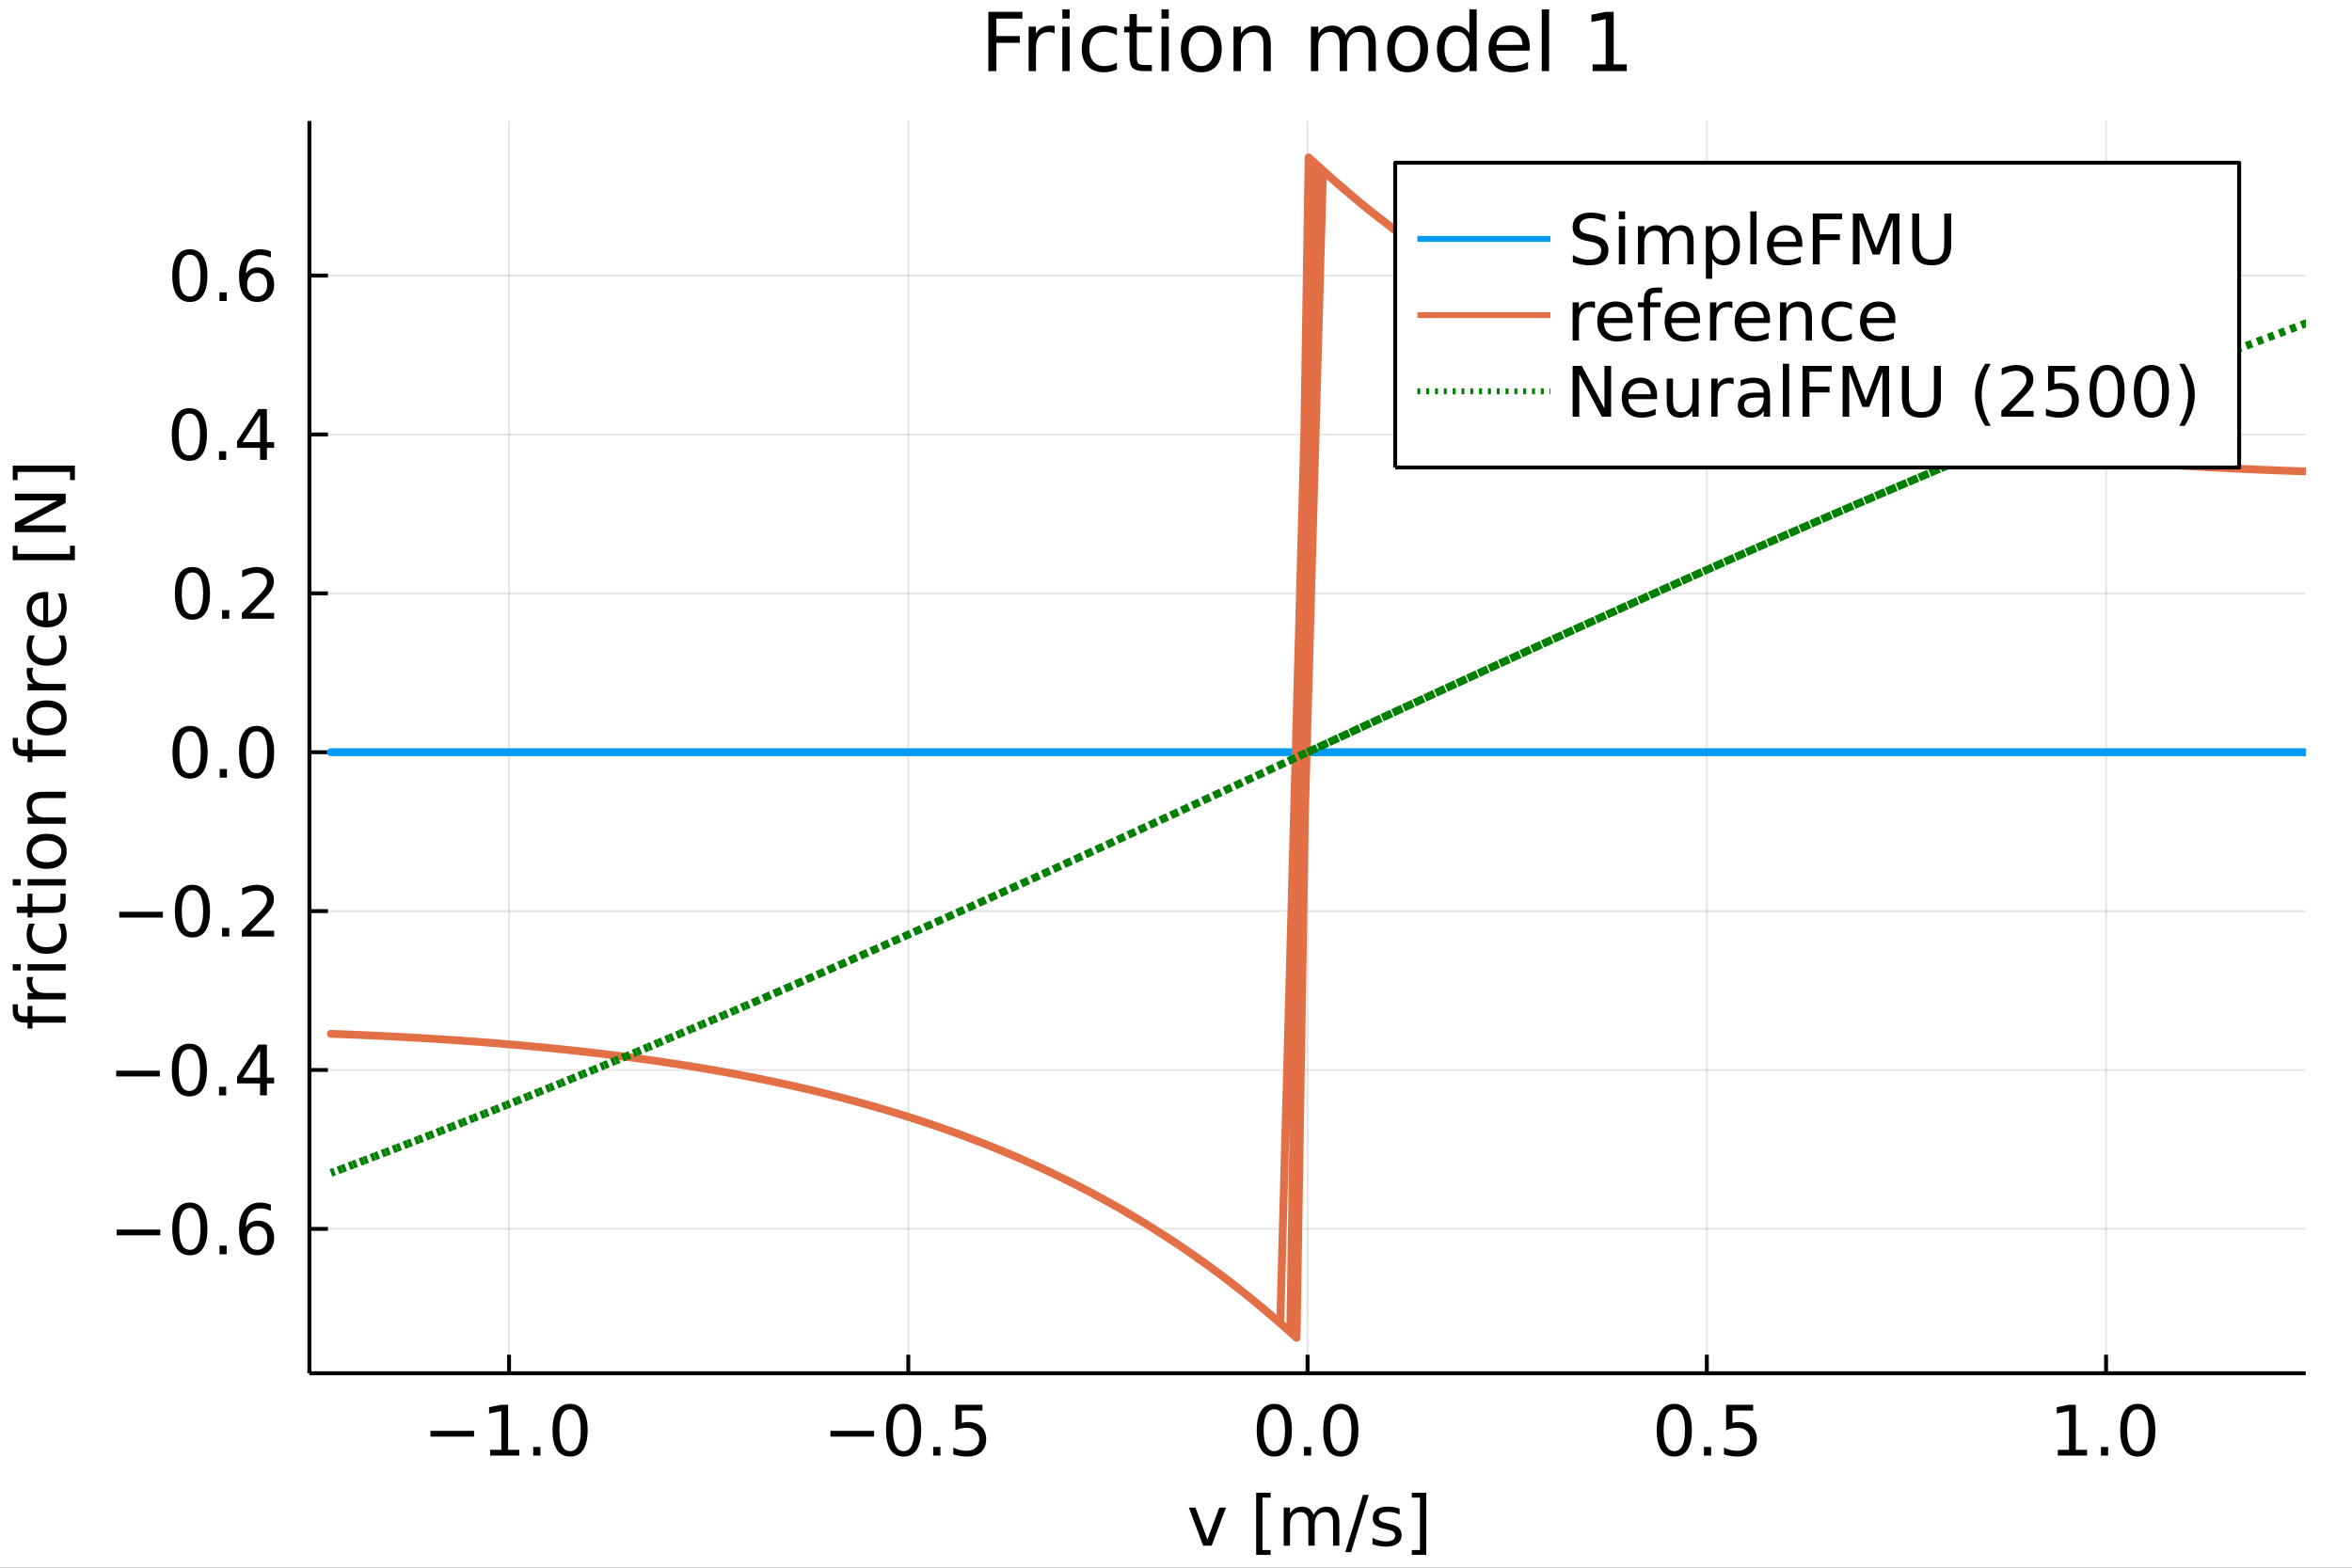 <?xml version="1.0" encoding="utf-8"?>
<svg xmlns="http://www.w3.org/2000/svg" xmlns:xlink="http://www.w3.org/1999/xlink" width="600" height="400" viewBox="0 0 2400 1600">
<rect x="0" y="0" width="2400" height="1600" fill="#333333" stroke="none"/>
<defs>
  <clipPath id="clip700">
    <rect x="0" y="0" width="2400" height="1600"/>
  </clipPath>
</defs>
<path clip-path="url(#clip700)" d="
M0 1600 L2400 1600 L2400 0 L0 0  Z
  " fill="#ffffff" fill-rule="evenodd" fill-opacity="1"/>
<defs>
  <clipPath id="clip701">
    <rect x="480" y="0" width="1681" height="1600"/>
  </clipPath>
</defs>
<path clip-path="url(#clip700)" d="
M315.725 1401.58 L2352.76 1401.58 L2352.76 123.472 L315.725 123.472  Z
  " fill="#ffffff" fill-rule="evenodd" fill-opacity="1"/>
<defs>
  <clipPath id="clip702">
    <rect x="315" y="123" width="2038" height="1279"/>
  </clipPath>
</defs>
<polyline clip-path="url(#clip702)" style="stroke:#000000; stroke-linecap:butt; stroke-linejoin:round; stroke-width:2; stroke-opacity:0.1; fill:none" points="
  519.428,1401.58 519.428,123.472 
  "/>
<polyline clip-path="url(#clip702)" style="stroke:#000000; stroke-linecap:butt; stroke-linejoin:round; stroke-width:2; stroke-opacity:0.1; fill:none" points="
  926.834,1401.58 926.834,123.472 
  "/>
<polyline clip-path="url(#clip702)" style="stroke:#000000; stroke-linecap:butt; stroke-linejoin:round; stroke-width:2; stroke-opacity:0.1; fill:none" points="
  1334.24,1401.58 1334.24,123.472 
  "/>
<polyline clip-path="url(#clip702)" style="stroke:#000000; stroke-linecap:butt; stroke-linejoin:round; stroke-width:2; stroke-opacity:0.1; fill:none" points="
  1741.65,1401.58 1741.65,123.472 
  "/>
<polyline clip-path="url(#clip702)" style="stroke:#000000; stroke-linecap:butt; stroke-linejoin:round; stroke-width:2; stroke-opacity:0.1; fill:none" points="
  2149.05,1401.58 2149.05,123.472 
  "/>
<polyline clip-path="url(#clip700)" style="stroke:#000000; stroke-linecap:butt; stroke-linejoin:round; stroke-width:4; stroke-opacity:1; fill:none" points="
  315.725,1401.58 2352.76,1401.58 
  "/>
<polyline clip-path="url(#clip700)" style="stroke:#000000; stroke-linecap:butt; stroke-linejoin:round; stroke-width:4; stroke-opacity:1; fill:none" points="
  519.428,1401.58 519.428,1382.68 
  "/>
<polyline clip-path="url(#clip700)" style="stroke:#000000; stroke-linecap:butt; stroke-linejoin:round; stroke-width:4; stroke-opacity:1; fill:none" points="
  926.834,1401.58 926.834,1382.68 
  "/>
<polyline clip-path="url(#clip700)" style="stroke:#000000; stroke-linecap:butt; stroke-linejoin:round; stroke-width:4; stroke-opacity:1; fill:none" points="
  1334.24,1401.58 1334.24,1382.68 
  "/>
<polyline clip-path="url(#clip700)" style="stroke:#000000; stroke-linecap:butt; stroke-linejoin:round; stroke-width:4; stroke-opacity:1; fill:none" points="
  1741.65,1401.58 1741.65,1382.68 
  "/>
<polyline clip-path="url(#clip700)" style="stroke:#000000; stroke-linecap:butt; stroke-linejoin:round; stroke-width:4; stroke-opacity:1; fill:none" points="
  2149.05,1401.58 2149.05,1382.68 
  "/>
<path clip-path="url(#clip700)" d="M439.22 1460.34 L483.734 1460.34 L483.734 1466.24 L439.22 1466.24 L439.22 1460.34 Z" fill="#000000" fill-rule="evenodd" fill-opacity="1" /><path clip-path="url(#clip700)" d="M500.088 1479.68 L511.546 1479.68 L511.546 1440.13 L499.081 1442.63 L499.081 1436.24 L511.477 1433.74 L518.491 1433.74 L518.491 1479.68 L529.949 1479.68 L529.949 1485.58 L500.088 1485.58 L500.088 1479.68 Z" fill="#000000" fill-rule="evenodd" fill-opacity="1" /><path clip-path="url(#clip700)" d="M544.116 1476.76 L551.442 1476.76 L551.442 1485.58 L544.116 1485.58 L544.116 1476.76 Z" fill="#000000" fill-rule="evenodd" fill-opacity="1" /><path clip-path="url(#clip700)" d="M581.72 1438.36 Q576.303 1438.36 573.56 1443.71 Q570.852 1449.02 570.852 1459.71 Q570.852 1470.37 573.56 1475.72 Q576.303 1481.03 581.72 1481.03 Q587.171 1481.03 589.879 1475.72 Q592.622 1470.37 592.622 1459.71 Q592.622 1449.02 589.879 1443.71 Q587.171 1438.36 581.72 1438.36 M581.72 1432.8 Q590.435 1432.8 595.018 1439.71 Q599.636 1446.59 599.636 1459.71 Q599.636 1472.8 595.018 1479.71 Q590.435 1486.59 581.72 1486.59 Q573.004 1486.59 568.386 1479.71 Q563.803 1472.8 563.803 1459.71 Q563.803 1446.59 568.386 1439.71 Q573.004 1432.8 581.72 1432.8 Z" fill="#000000" fill-rule="evenodd" fill-opacity="1" /><path clip-path="url(#clip700)" d="M847.373 1460.34 L891.887 1460.34 L891.887 1466.24 L847.373 1466.24 L847.373 1460.34 Z" fill="#000000" fill-rule="evenodd" fill-opacity="1" /><path clip-path="url(#clip700)" d="M922.025 1438.36 Q916.609 1438.36 913.866 1443.71 Q911.157 1449.02 911.157 1459.71 Q911.157 1470.37 913.866 1475.72 Q916.609 1481.03 922.025 1481.03 Q927.477 1481.03 930.185 1475.72 Q932.928 1470.37 932.928 1459.71 Q932.928 1449.02 930.185 1443.71 Q927.477 1438.36 922.025 1438.36 M922.025 1432.8 Q930.741 1432.8 935.324 1439.71 Q939.942 1446.59 939.942 1459.71 Q939.942 1472.8 935.324 1479.71 Q930.741 1486.59 922.025 1486.59 Q913.31 1486.59 908.692 1479.71 Q904.109 1472.8 904.109 1459.71 Q904.109 1446.59 908.692 1439.71 Q913.31 1432.8 922.025 1432.8 Z" fill="#000000" fill-rule="evenodd" fill-opacity="1" /><path clip-path="url(#clip700)" d="M952.268 1476.76 L959.595 1476.76 L959.595 1485.58 L952.268 1485.58 L952.268 1476.76 Z" fill="#000000" fill-rule="evenodd" fill-opacity="1" /><path clip-path="url(#clip700)" d="M974.942 1433.74 L1002.48 1433.74 L1002.48 1439.64 L981.365 1439.64 L981.365 1452.35 Q982.893 1451.83 984.421 1451.59 Q985.949 1451.31 987.476 1451.31 Q996.157 1451.31 1001.23 1456.07 Q1006.3 1460.82 1006.3 1468.95 Q1006.3 1477.32 1001.09 1481.97 Q995.879 1486.59 986.4 1486.59 Q983.136 1486.59 979.733 1486.03 Q976.365 1485.48 972.754 1484.36 L972.754 1477.32 Q975.879 1479.02 979.213 1479.85 Q982.546 1480.68 986.261 1480.68 Q992.268 1480.68 995.775 1477.52 Q999.282 1474.36 999.282 1468.95 Q999.282 1463.53 995.775 1460.37 Q992.268 1457.21 986.261 1457.21 Q983.449 1457.21 980.636 1457.84 Q977.858 1458.46 974.942 1459.78 L974.942 1433.74 Z" fill="#000000" fill-rule="evenodd" fill-opacity="1" /><path clip-path="url(#clip700)" d="M1300.32 1438.36 Q1294.9 1438.36 1292.16 1443.71 Q1289.45 1449.02 1289.45 1459.71 Q1289.45 1470.37 1292.16 1475.72 Q1294.9 1481.03 1300.32 1481.03 Q1305.77 1481.03 1308.48 1475.72 Q1311.22 1470.37 1311.22 1459.71 Q1311.22 1449.02 1308.48 1443.71 Q1305.77 1438.36 1300.32 1438.36 M1300.32 1432.8 Q1309.03 1432.8 1313.62 1439.71 Q1318.23 1446.59 1318.23 1459.71 Q1318.23 1472.8 1313.62 1479.71 Q1309.03 1486.59 1300.32 1486.59 Q1291.6 1486.59 1286.98 1479.71 Q1282.4 1472.8 1282.4 1459.71 Q1282.4 1446.59 1286.98 1439.71 Q1291.6 1432.8 1300.32 1432.8 Z" fill="#000000" fill-rule="evenodd" fill-opacity="1" /><path clip-path="url(#clip700)" d="M1330.56 1476.76 L1337.89 1476.76 L1337.89 1485.58 L1330.56 1485.58 L1330.56 1476.76 Z" fill="#000000" fill-rule="evenodd" fill-opacity="1" /><path clip-path="url(#clip700)" d="M1368.16 1438.36 Q1362.75 1438.36 1360 1443.71 Q1357.3 1449.02 1357.3 1459.71 Q1357.3 1470.37 1360 1475.72 Q1362.75 1481.03 1368.16 1481.03 Q1373.62 1481.03 1376.32 1475.72 Q1379.07 1470.37 1379.07 1459.71 Q1379.07 1449.02 1376.32 1443.71 Q1373.62 1438.36 1368.16 1438.36 M1368.16 1432.8 Q1376.88 1432.8 1381.46 1439.71 Q1386.08 1446.59 1386.08 1459.71 Q1386.08 1472.8 1381.46 1479.71 Q1376.88 1486.59 1368.16 1486.59 Q1359.45 1486.59 1354.83 1479.71 Q1350.25 1472.8 1350.25 1459.71 Q1350.25 1446.59 1354.83 1439.71 Q1359.45 1432.8 1368.16 1432.8 Z" fill="#000000" fill-rule="evenodd" fill-opacity="1" /><path clip-path="url(#clip700)" d="M1708.47 1438.36 Q1703.05 1438.36 1700.31 1443.71 Q1697.6 1449.02 1697.6 1459.71 Q1697.6 1470.37 1700.31 1475.72 Q1703.05 1481.03 1708.47 1481.03 Q1713.92 1481.03 1716.63 1475.72 Q1719.37 1470.37 1719.37 1459.71 Q1719.37 1449.02 1716.63 1443.71 Q1713.92 1438.36 1708.47 1438.36 M1708.47 1432.8 Q1717.18 1432.8 1721.77 1439.71 Q1726.39 1446.59 1726.39 1459.71 Q1726.39 1472.8 1721.77 1479.71 Q1717.18 1486.59 1708.47 1486.59 Q1699.75 1486.59 1695.14 1479.71 Q1690.55 1472.8 1690.55 1459.71 Q1690.55 1446.59 1695.14 1439.71 Q1699.75 1432.8 1708.47 1432.8 Z" fill="#000000" fill-rule="evenodd" fill-opacity="1" /><path clip-path="url(#clip700)" d="M1738.71 1476.76 L1746.04 1476.76 L1746.04 1485.58 L1738.71 1485.58 L1738.71 1476.76 Z" fill="#000000" fill-rule="evenodd" fill-opacity="1" /><path clip-path="url(#clip700)" d="M1761.39 1433.74 L1788.92 1433.74 L1788.92 1439.64 L1767.81 1439.64 L1767.81 1452.35 Q1769.34 1451.83 1770.87 1451.59 Q1772.39 1451.31 1773.92 1451.31 Q1782.6 1451.31 1787.67 1456.07 Q1792.74 1460.82 1792.74 1468.95 Q1792.74 1477.32 1787.53 1481.97 Q1782.32 1486.59 1772.84 1486.59 Q1769.58 1486.59 1766.18 1486.03 Q1762.81 1485.48 1759.2 1484.36 L1759.2 1477.32 Q1762.32 1479.02 1765.66 1479.85 Q1768.99 1480.68 1772.71 1480.68 Q1778.71 1480.68 1782.22 1477.52 Q1785.73 1474.36 1785.73 1468.95 Q1785.73 1463.53 1782.22 1460.37 Q1778.71 1457.21 1772.71 1457.21 Q1769.89 1457.21 1767.08 1457.84 Q1764.3 1458.46 1761.39 1459.78 L1761.39 1433.74 Z" fill="#000000" fill-rule="evenodd" fill-opacity="1" /><path clip-path="url(#clip700)" d="M2099.78 1479.68 L2111.24 1479.68 L2111.24 1440.13 L2098.78 1442.63 L2098.78 1436.24 L2111.17 1433.74 L2118.18 1433.74 L2118.18 1479.68 L2129.64 1479.68 L2129.64 1485.58 L2099.78 1485.58 L2099.78 1479.68 Z" fill="#000000" fill-rule="evenodd" fill-opacity="1" /><path clip-path="url(#clip700)" d="M2143.81 1476.76 L2151.14 1476.76 L2151.14 1485.58 L2143.81 1485.58 L2143.81 1476.76 Z" fill="#000000" fill-rule="evenodd" fill-opacity="1" /><path clip-path="url(#clip700)" d="M2181.41 1438.36 Q2176 1438.36 2173.25 1443.71 Q2170.55 1449.02 2170.55 1459.71 Q2170.55 1470.37 2173.25 1475.72 Q2176 1481.03 2181.41 1481.03 Q2186.87 1481.03 2189.57 1475.72 Q2192.32 1470.37 2192.32 1459.71 Q2192.32 1449.02 2189.57 1443.71 Q2186.87 1438.36 2181.41 1438.36 M2181.41 1432.8 Q2190.13 1432.8 2194.71 1439.71 Q2199.33 1446.59 2199.33 1459.71 Q2199.33 1472.8 2194.71 1479.71 Q2190.13 1486.59 2181.41 1486.59 Q2172.7 1486.59 2168.08 1479.71 Q2163.5 1472.8 2163.5 1459.71 Q2163.5 1446.59 2168.08 1439.71 Q2172.7 1432.8 2181.41 1432.8 Z" fill="#000000" fill-rule="evenodd" fill-opacity="1" /><path clip-path="url(#clip700)" d="M1213.13 1538.66 L1219.9 1538.66 L1232.05 1571.3 L1244.21 1538.66 L1250.98 1538.66 L1236.39 1577.55 L1227.71 1577.55 L1213.13 1538.66 Z" fill="#000000" fill-rule="evenodd" fill-opacity="1" /><path clip-path="url(#clip700)" d="M1281.81 1523.52 L1296.53 1523.52 L1296.53 1528.49 L1288.2 1528.49 L1288.2 1581.96 L1296.53 1581.96 L1296.53 1586.92 L1281.81 1586.92 L1281.81 1523.52 Z" fill="#000000" fill-rule="evenodd" fill-opacity="1" /><path clip-path="url(#clip700)" d="M1340.42 1546.12 Q1342.82 1541.82 1346.15 1539.77 Q1349.48 1537.72 1354 1537.72 Q1360.07 1537.72 1363.37 1541.99 Q1366.67 1546.23 1366.67 1554.08 L1366.67 1577.55 L1360.25 1577.55 L1360.25 1554.28 Q1360.25 1548.69 1358.27 1545.99 Q1356.29 1543.28 1352.23 1543.28 Q1347.26 1543.28 1344.38 1546.58 Q1341.5 1549.87 1341.5 1555.57 L1341.5 1577.55 L1335.07 1577.55 L1335.07 1554.28 Q1335.07 1548.66 1333.09 1545.99 Q1331.12 1543.28 1326.98 1543.28 Q1322.09 1543.28 1319.21 1546.61 Q1316.32 1549.91 1316.32 1555.57 L1316.32 1577.55 L1309.9 1577.55 L1309.9 1538.66 L1316.32 1538.66 L1316.32 1544.7 Q1318.51 1541.12 1321.57 1539.42 Q1324.62 1537.72 1328.82 1537.72 Q1333.06 1537.72 1336.01 1539.87 Q1339 1542.03 1340.42 1546.12 Z" fill="#000000" fill-rule="evenodd" fill-opacity="1" /><path clip-path="url(#clip700)" d="M1390.77 1525.71 L1396.67 1525.71 L1378.62 1584.15 L1372.71 1584.15 L1390.77 1525.71 Z" fill="#000000" fill-rule="evenodd" fill-opacity="1" /><path clip-path="url(#clip700)" d="M1428.16 1539.8 L1428.16 1545.85 Q1425.46 1544.46 1422.54 1543.76 Q1419.62 1543.07 1416.5 1543.07 Q1411.74 1543.07 1409.34 1544.53 Q1406.98 1545.99 1406.98 1548.9 Q1406.98 1551.12 1408.68 1552.41 Q1410.39 1553.66 1415.52 1554.8 L1417.71 1555.29 Q1424.52 1556.75 1427.37 1559.42 Q1430.25 1562.06 1430.25 1566.82 Q1430.25 1572.24 1425.94 1575.4 Q1421.67 1578.55 1414.17 1578.55 Q1411.05 1578.55 1407.64 1577.93 Q1404.27 1577.34 1400.52 1576.12 L1400.52 1569.53 Q1404.07 1571.37 1407.5 1572.3 Q1410.94 1573.21 1414.31 1573.21 Q1418.82 1573.21 1421.25 1571.68 Q1423.68 1570.12 1423.68 1567.3 Q1423.68 1564.7 1421.91 1563.31 Q1420.18 1561.92 1414.24 1560.64 L1412.02 1560.12 Q1406.08 1558.87 1403.44 1556.3 Q1400.8 1553.69 1400.8 1549.18 Q1400.8 1543.69 1404.69 1540.71 Q1408.58 1537.72 1415.73 1537.72 Q1419.27 1537.72 1422.4 1538.24 Q1425.52 1538.76 1428.16 1539.8 Z" fill="#000000" fill-rule="evenodd" fill-opacity="1" /><path clip-path="url(#clip700)" d="M1455.35 1523.52 L1455.35 1586.92 L1440.63 1586.92 L1440.63 1581.96 L1448.93 1581.96 L1448.93 1528.49 L1440.63 1528.49 L1440.63 1523.52 L1455.35 1523.52 Z" fill="#000000" fill-rule="evenodd" fill-opacity="1" /><polyline clip-path="url(#clip702)" style="stroke:#000000; stroke-linecap:butt; stroke-linejoin:round; stroke-width:2; stroke-opacity:0.1; fill:none" points="
  315.725,1254.21 2352.76,1254.21 
  "/>
<polyline clip-path="url(#clip702)" style="stroke:#000000; stroke-linecap:butt; stroke-linejoin:round; stroke-width:2; stroke-opacity:0.1; fill:none" points="
  315.725,1092.05 2352.76,1092.05 
  "/>
<polyline clip-path="url(#clip702)" style="stroke:#000000; stroke-linecap:butt; stroke-linejoin:round; stroke-width:2; stroke-opacity:0.1; fill:none" points="
  315.725,929.896 2352.76,929.896 
  "/>
<polyline clip-path="url(#clip702)" style="stroke:#000000; stroke-linecap:butt; stroke-linejoin:round; stroke-width:2; stroke-opacity:0.1; fill:none" points="
  315.725,767.738 2352.76,767.738 
  "/>
<polyline clip-path="url(#clip702)" style="stroke:#000000; stroke-linecap:butt; stroke-linejoin:round; stroke-width:2; stroke-opacity:0.1; fill:none" points="
  315.725,605.58 2352.76,605.58 
  "/>
<polyline clip-path="url(#clip702)" style="stroke:#000000; stroke-linecap:butt; stroke-linejoin:round; stroke-width:2; stroke-opacity:0.1; fill:none" points="
  315.725,443.422 2352.76,443.422 
  "/>
<polyline clip-path="url(#clip702)" style="stroke:#000000; stroke-linecap:butt; stroke-linejoin:round; stroke-width:2; stroke-opacity:0.1; fill:none" points="
  315.725,281.263 2352.76,281.263 
  "/>
<polyline clip-path="url(#clip700)" style="stroke:#000000; stroke-linecap:butt; stroke-linejoin:round; stroke-width:4; stroke-opacity:1; fill:none" points="
  315.725,1401.58 315.725,123.472 
  "/>
<polyline clip-path="url(#clip700)" style="stroke:#000000; stroke-linecap:butt; stroke-linejoin:round; stroke-width:4; stroke-opacity:1; fill:none" points="
  315.725,1254.21 334.623,1254.21 
  "/>
<polyline clip-path="url(#clip700)" style="stroke:#000000; stroke-linecap:butt; stroke-linejoin:round; stroke-width:4; stroke-opacity:1; fill:none" points="
  315.725,1092.05 334.623,1092.05 
  "/>
<polyline clip-path="url(#clip700)" style="stroke:#000000; stroke-linecap:butt; stroke-linejoin:round; stroke-width:4; stroke-opacity:1; fill:none" points="
  315.725,929.896 334.623,929.896 
  "/>
<polyline clip-path="url(#clip700)" style="stroke:#000000; stroke-linecap:butt; stroke-linejoin:round; stroke-width:4; stroke-opacity:1; fill:none" points="
  315.725,767.738 334.623,767.738 
  "/>
<polyline clip-path="url(#clip700)" style="stroke:#000000; stroke-linecap:butt; stroke-linejoin:round; stroke-width:4; stroke-opacity:1; fill:none" points="
  315.725,605.58 334.623,605.58 
  "/>
<polyline clip-path="url(#clip700)" style="stroke:#000000; stroke-linecap:butt; stroke-linejoin:round; stroke-width:4; stroke-opacity:1; fill:none" points="
  315.725,443.422 334.623,443.422 
  "/>
<polyline clip-path="url(#clip700)" style="stroke:#000000; stroke-linecap:butt; stroke-linejoin:round; stroke-width:4; stroke-opacity:1; fill:none" points="
  315.725,281.263 334.623,281.263 
  "/>
<path clip-path="url(#clip700)" d="M119.066 1254.89 L163.58 1254.89 L163.58 1260.79 L119.066 1260.79 L119.066 1254.89 Z" fill="#000000" fill-rule="evenodd" fill-opacity="1" /><path clip-path="url(#clip700)" d="M193.719 1232.91 Q188.302 1232.91 185.559 1238.26 Q182.851 1243.57 182.851 1254.26 Q182.851 1264.92 185.559 1270.27 Q188.302 1275.58 193.719 1275.58 Q199.17 1275.58 201.878 1270.27 Q204.621 1264.92 204.621 1254.26 Q204.621 1243.57 201.878 1238.26 Q199.17 1232.91 193.719 1232.91 M193.719 1227.35 Q202.434 1227.35 207.017 1234.26 Q211.635 1241.14 211.635 1254.26 Q211.635 1267.35 207.017 1274.26 Q202.434 1281.14 193.719 1281.14 Q185.003 1281.14 180.385 1274.26 Q175.802 1267.35 175.802 1254.26 Q175.802 1241.14 180.385 1234.26 Q185.003 1227.35 193.719 1227.35 Z" fill="#000000" fill-rule="evenodd" fill-opacity="1" /><path clip-path="url(#clip700)" d="M223.962 1271.31 L231.288 1271.31 L231.288 1280.13 L223.962 1280.13 L223.962 1271.31 Z" fill="#000000" fill-rule="evenodd" fill-opacity="1" /><path clip-path="url(#clip700)" d="M262.434 1251.42 Q257.711 1251.42 254.934 1254.65 Q252.191 1257.87 252.191 1263.5 Q252.191 1269.09 254.934 1272.35 Q257.711 1275.58 262.434 1275.58 Q267.156 1275.58 269.899 1272.35 Q272.677 1269.09 272.677 1263.5 Q272.677 1257.87 269.899 1254.65 Q267.156 1251.42 262.434 1251.42 M276.357 1229.44 L276.357 1235.83 Q273.718 1234.58 271.01 1233.92 Q268.336 1233.26 265.697 1233.26 Q258.753 1233.26 255.072 1237.94 Q251.427 1242.63 250.906 1252.11 Q252.954 1249.09 256.045 1247.49 Q259.135 1245.86 262.85 1245.86 Q270.663 1245.86 275.177 1250.62 Q279.725 1255.34 279.725 1263.5 Q279.725 1271.49 275.003 1276.31 Q270.281 1281.14 262.434 1281.14 Q253.441 1281.14 248.684 1274.26 Q243.927 1267.35 243.927 1254.26 Q243.927 1241.97 249.76 1234.68 Q255.593 1227.35 265.42 1227.35 Q268.059 1227.35 270.732 1227.87 Q273.44 1228.4 276.357 1229.44 Z" fill="#000000" fill-rule="evenodd" fill-opacity="1" /><path clip-path="url(#clip700)" d="M118.58 1092.73 L163.094 1092.73 L163.094 1098.63 L118.58 1098.63 L118.58 1092.73 Z" fill="#000000" fill-rule="evenodd" fill-opacity="1" /><path clip-path="url(#clip700)" d="M193.233 1070.75 Q187.816 1070.75 185.073 1076.1 Q182.365 1081.41 182.365 1092.11 Q182.365 1102.77 185.073 1108.11 Q187.816 1113.43 193.233 1113.43 Q198.684 1113.43 201.392 1108.11 Q204.135 1102.77 204.135 1092.11 Q204.135 1081.41 201.392 1076.1 Q198.684 1070.75 193.233 1070.75 M193.233 1065.2 Q201.948 1065.2 206.531 1072.11 Q211.149 1078.98 211.149 1092.11 Q211.149 1105.2 206.531 1112.11 Q201.948 1118.98 193.233 1118.98 Q184.517 1118.98 179.899 1112.11 Q175.316 1105.2 175.316 1092.11 Q175.316 1078.98 179.899 1072.11 Q184.517 1065.2 193.233 1065.2 Z" fill="#000000" fill-rule="evenodd" fill-opacity="1" /><path clip-path="url(#clip700)" d="M223.475 1109.15 L230.802 1109.15 L230.802 1117.97 L223.475 1117.97 L223.475 1109.15 Z" fill="#000000" fill-rule="evenodd" fill-opacity="1" /><path clip-path="url(#clip700)" d="M265.35 1072.24 L247.642 1099.92 L265.35 1099.92 L265.35 1072.24 M263.51 1066.13 L272.329 1066.13 L272.329 1099.92 L279.725 1099.92 L279.725 1105.75 L272.329 1105.75 L272.329 1117.97 L265.35 1117.97 L265.35 1105.75 L241.948 1105.75 L241.948 1098.98 L263.51 1066.13 Z" fill="#000000" fill-rule="evenodd" fill-opacity="1" /><path clip-path="url(#clip700)" d="M121.705 930.573 L166.219 930.573 L166.219 936.475 L121.705 936.475 L121.705 930.573 Z" fill="#000000" fill-rule="evenodd" fill-opacity="1" /><path clip-path="url(#clip700)" d="M196.358 908.594 Q190.941 908.594 188.198 913.941 Q185.49 919.253 185.49 929.948 Q185.49 940.607 188.198 945.955 Q190.941 951.267 196.358 951.267 Q201.809 951.267 204.517 945.955 Q207.26 940.607 207.26 929.948 Q207.26 919.253 204.517 913.941 Q201.809 908.594 196.358 908.594 M196.358 903.038 Q205.073 903.038 209.656 909.948 Q214.274 916.823 214.274 929.948 Q214.274 943.038 209.656 949.948 Q205.073 956.823 196.358 956.823 Q187.642 956.823 183.024 949.948 Q178.441 943.038 178.441 929.948 Q178.441 916.823 183.024 909.948 Q187.642 903.038 196.358 903.038 Z" fill="#000000" fill-rule="evenodd" fill-opacity="1" /><path clip-path="url(#clip700)" d="M226.6 946.996 L233.927 946.996 L233.927 955.816 L226.6 955.816 L226.6 946.996 Z" fill="#000000" fill-rule="evenodd" fill-opacity="1" /><path clip-path="url(#clip700)" d="M255.246 949.913 L279.725 949.913 L279.725 955.816 L246.809 955.816 L246.809 949.913 Q250.802 945.781 257.677 938.836 Q264.586 931.857 266.357 929.843 Q269.725 926.059 271.045 923.455 Q272.399 920.816 272.399 918.281 Q272.399 914.149 269.482 911.545 Q266.6 908.941 261.947 908.941 Q258.649 908.941 254.968 910.087 Q251.323 911.232 247.156 913.559 L247.156 906.476 Q251.392 904.774 255.072 903.906 Q258.753 903.038 261.809 903.038 Q269.864 903.038 274.656 907.066 Q279.447 911.094 279.447 917.83 Q279.447 921.024 278.232 923.906 Q277.052 926.753 273.892 930.642 Q273.024 931.649 268.371 936.475 Q263.718 941.267 255.246 949.913 Z" fill="#000000" fill-rule="evenodd" fill-opacity="1" /><path clip-path="url(#clip700)" d="M193.962 746.436 Q188.545 746.436 185.802 751.783 Q183.094 757.095 183.094 767.79 Q183.094 778.449 185.802 783.796 Q188.545 789.109 193.962 789.109 Q199.413 789.109 202.121 783.796 Q204.864 778.449 204.864 767.79 Q204.864 757.095 202.121 751.783 Q199.413 746.436 193.962 746.436 M193.962 740.88 Q202.677 740.88 207.26 747.79 Q211.878 754.665 211.878 767.79 Q211.878 780.88 207.26 787.79 Q202.677 794.664 193.962 794.664 Q185.246 794.664 180.628 787.79 Q176.045 780.88 176.045 767.79 Q176.045 754.665 180.628 747.79 Q185.246 740.88 193.962 740.88 Z" fill="#000000" fill-rule="evenodd" fill-opacity="1" /><path clip-path="url(#clip700)" d="M224.205 784.838 L231.531 784.838 L231.531 793.658 L224.205 793.658 L224.205 784.838 Z" fill="#000000" fill-rule="evenodd" fill-opacity="1" /><path clip-path="url(#clip700)" d="M261.809 746.436 Q256.392 746.436 253.649 751.783 Q250.941 757.095 250.941 767.79 Q250.941 778.449 253.649 783.796 Q256.392 789.109 261.809 789.109 Q267.26 789.109 269.968 783.796 Q272.711 778.449 272.711 767.79 Q272.711 757.095 269.968 751.783 Q267.26 746.436 261.809 746.436 M261.809 740.88 Q270.524 740.88 275.107 747.79 Q279.725 754.665 279.725 767.79 Q279.725 780.88 275.107 787.79 Q270.524 794.664 261.809 794.664 Q253.093 794.664 248.475 787.79 Q243.892 780.88 243.892 767.79 Q243.892 754.665 248.475 747.79 Q253.093 740.88 261.809 740.88 Z" fill="#000000" fill-rule="evenodd" fill-opacity="1" /><path clip-path="url(#clip700)" d="M196.358 584.278 Q190.941 584.278 188.198 589.625 Q185.49 594.937 185.49 605.632 Q185.49 616.291 188.198 621.638 Q190.941 626.951 196.358 626.951 Q201.809 626.951 204.517 621.638 Q207.26 616.291 207.26 605.632 Q207.26 594.937 204.517 589.625 Q201.809 584.278 196.358 584.278 M196.358 578.722 Q205.073 578.722 209.656 585.632 Q214.274 592.507 214.274 605.632 Q214.274 618.722 209.656 625.632 Q205.073 632.506 196.358 632.506 Q187.642 632.506 183.024 625.632 Q178.441 618.722 178.441 605.632 Q178.441 592.507 183.024 585.632 Q187.642 578.722 196.358 578.722 Z" fill="#000000" fill-rule="evenodd" fill-opacity="1" /><path clip-path="url(#clip700)" d="M226.6 622.68 L233.927 622.68 L233.927 631.5 L226.6 631.5 L226.6 622.68 Z" fill="#000000" fill-rule="evenodd" fill-opacity="1" /><path clip-path="url(#clip700)" d="M255.246 625.597 L279.725 625.597 L279.725 631.5 L246.809 631.5 L246.809 625.597 Q250.802 621.465 257.677 614.52 Q264.586 607.541 266.357 605.527 Q269.725 601.743 271.045 599.139 Q272.399 596.5 272.399 593.965 Q272.399 589.833 269.482 587.229 Q266.6 584.625 261.947 584.625 Q258.649 584.625 254.968 585.771 Q251.323 586.916 247.156 589.243 L247.156 582.16 Q251.392 580.458 255.072 579.59 Q258.753 578.722 261.809 578.722 Q269.864 578.722 274.656 582.75 Q279.447 586.778 279.447 593.514 Q279.447 596.708 278.232 599.59 Q277.052 602.437 273.892 606.326 Q273.024 607.333 268.371 612.159 Q263.718 616.951 255.246 625.597 Z" fill="#000000" fill-rule="evenodd" fill-opacity="1" /><path clip-path="url(#clip700)" d="M193.233 422.12 Q187.816 422.12 185.073 427.467 Q182.365 432.779 182.365 443.474 Q182.365 454.133 185.073 459.48 Q187.816 464.793 193.233 464.793 Q198.684 464.793 201.392 459.48 Q204.135 454.133 204.135 443.474 Q204.135 432.779 201.392 427.467 Q198.684 422.12 193.233 422.12 M193.233 416.564 Q201.948 416.564 206.531 423.474 Q211.149 430.349 211.149 443.474 Q211.149 456.564 206.531 463.473 Q201.948 470.348 193.233 470.348 Q184.517 470.348 179.899 463.473 Q175.316 456.564 175.316 443.474 Q175.316 430.349 179.899 423.474 Q184.517 416.564 193.233 416.564 Z" fill="#000000" fill-rule="evenodd" fill-opacity="1" /><path clip-path="url(#clip700)" d="M223.475 460.522 L230.802 460.522 L230.802 469.342 L223.475 469.342 L223.475 460.522 Z" fill="#000000" fill-rule="evenodd" fill-opacity="1" /><path clip-path="url(#clip700)" d="M265.35 423.613 L247.642 451.286 L265.35 451.286 L265.35 423.613 M263.51 417.502 L272.329 417.502 L272.329 451.286 L279.725 451.286 L279.725 457.119 L272.329 457.119 L272.329 469.342 L265.35 469.342 L265.35 457.119 L241.948 457.119 L241.948 450.349 L263.51 417.502 Z" fill="#000000" fill-rule="evenodd" fill-opacity="1" /><path clip-path="url(#clip700)" d="M193.719 259.962 Q188.302 259.962 185.559 265.309 Q182.851 270.621 182.851 281.316 Q182.851 291.975 185.559 297.322 Q188.302 302.635 193.719 302.635 Q199.17 302.635 201.878 297.322 Q204.621 291.975 204.621 281.316 Q204.621 270.621 201.878 265.309 Q199.17 259.962 193.719 259.962 M193.719 254.406 Q202.434 254.406 207.017 261.316 Q211.635 268.191 211.635 281.316 Q211.635 294.406 207.017 301.315 Q202.434 308.19 193.719 308.19 Q185.003 308.19 180.385 301.315 Q175.802 294.406 175.802 281.316 Q175.802 268.191 180.385 261.316 Q185.003 254.406 193.719 254.406 Z" fill="#000000" fill-rule="evenodd" fill-opacity="1" /><path clip-path="url(#clip700)" d="M223.962 298.364 L231.288 298.364 L231.288 307.183 L223.962 307.183 L223.962 298.364 Z" fill="#000000" fill-rule="evenodd" fill-opacity="1" /><path clip-path="url(#clip700)" d="M262.434 278.468 Q257.711 278.468 254.934 281.698 Q252.191 284.927 252.191 290.552 Q252.191 296.142 254.934 299.406 Q257.711 302.635 262.434 302.635 Q267.156 302.635 269.899 299.406 Q272.677 296.142 272.677 290.552 Q272.677 284.927 269.899 281.698 Q267.156 278.468 262.434 278.468 M276.357 256.489 L276.357 262.878 Q273.718 261.628 271.01 260.968 Q268.336 260.309 265.697 260.309 Q258.753 260.309 255.072 264.996 Q251.427 269.684 250.906 279.163 Q252.954 276.142 256.045 274.545 Q259.135 272.913 262.85 272.913 Q270.663 272.913 275.177 277.67 Q279.725 282.392 279.725 290.552 Q279.725 298.538 275.003 303.364 Q270.281 308.19 262.434 308.19 Q253.441 308.19 248.684 301.315 Q243.927 294.406 243.927 281.316 Q243.927 269.024 249.76 261.732 Q255.593 254.406 265.42 254.406 Q268.059 254.406 270.732 254.927 Q273.44 255.448 276.357 256.489 Z" fill="#000000" fill-rule="evenodd" fill-opacity="1" /><path clip-path="url(#clip700)" d="M13.001 1025.04 L18.313 1025.04 L18.313 1031.15 Q18.313 1034.59 19.702 1035.94 Q21.091 1037.26 24.702 1037.26 L28.14 1037.26 L28.14 1026.74 L33.105 1026.74 L33.105 1037.26 L67.028 1037.26 L67.028 1043.69 L33.105 1043.69 L33.105 1049.8 L28.14 1049.8 L28.14 1043.69 L25.431 1043.69 Q18.938 1043.69 15.987 1040.67 Q13.001 1037.65 13.001 1031.08 L13.001 1025.04 Z" fill="#000000" fill-rule="evenodd" fill-opacity="1" /><path clip-path="url(#clip700)" d="M34.112 997.16 Q33.487 998.237 33.209 999.521 Q32.896 1000.77 32.896 1002.3 Q32.896 1007.72 36.438 1010.63 Q39.945 1013.51 46.542 1013.51 L67.028 1013.51 L67.028 1019.94 L28.14 1019.94 L28.14 1013.51 L34.181 1013.51 Q30.64 1011.5 28.938 1008.27 Q27.202 1005.04 27.202 1000.42 Q27.202 999.764 27.306 998.966 Q27.376 998.167 27.549 997.195 L34.112 997.16 Z" fill="#000000" fill-rule="evenodd" fill-opacity="1" /><path clip-path="url(#clip700)" d="M28.14 990.459 L28.14 984.07 L67.028 984.07 L67.028 990.459 L28.14 990.459 M13.001 990.459 L13.001 984.07 L21.091 984.07 L21.091 990.459 L13.001 990.459 Z" fill="#000000" fill-rule="evenodd" fill-opacity="1" /><path clip-path="url(#clip700)" d="M29.633 942.716 L35.605 942.716 Q34.112 945.424 33.383 948.167 Q32.619 950.876 32.619 953.653 Q32.619 959.869 36.577 963.306 Q40.501 966.744 47.618 966.744 Q54.737 966.744 58.695 963.306 Q62.618 959.869 62.618 953.653 Q62.618 950.876 61.889 948.167 Q61.125 945.424 59.632 942.716 L65.535 942.716 Q66.785 945.39 67.41 948.272 Q68.035 951.119 68.035 954.348 Q68.035 963.133 62.514 968.306 Q56.993 973.48 47.618 973.48 Q38.105 973.48 32.653 968.271 Q27.202 963.028 27.202 953.931 Q27.202 950.98 27.827 948.167 Q28.417 945.355 29.633 942.716 Z" fill="#000000" fill-rule="evenodd" fill-opacity="1" /><path clip-path="url(#clip700)" d="M17.098 925.286 L28.14 925.286 L28.14 912.126 L33.105 912.126 L33.105 925.286 L54.216 925.286 Q58.973 925.286 60.327 924.001 Q61.681 922.681 61.681 918.688 L61.681 912.126 L67.028 912.126 L67.028 918.688 Q67.028 926.084 64.285 928.897 Q61.507 931.709 54.216 931.709 L33.105 931.709 L33.105 936.397 L28.14 936.397 L28.14 931.709 L17.098 931.709 L17.098 925.286 Z" fill="#000000" fill-rule="evenodd" fill-opacity="1" /><path clip-path="url(#clip700)" d="M28.14 903.723 L28.14 897.334 L67.028 897.334 L67.028 903.723 L28.14 903.723 M13.001 903.723 L13.001 897.334 L21.091 897.334 L21.091 903.723 L13.001 903.723 Z" fill="#000000" fill-rule="evenodd" fill-opacity="1" /><path clip-path="url(#clip700)" d="M32.619 868.897 Q32.619 874.036 36.646 877.022 Q40.639 880.008 47.618 880.008 Q54.598 880.008 58.625 877.057 Q62.618 874.071 62.618 868.897 Q62.618 863.793 58.591 860.807 Q54.563 857.821 47.618 857.821 Q40.709 857.821 36.681 860.807 Q32.619 863.793 32.619 868.897 M27.202 868.897 Q27.202 860.564 32.619 855.807 Q38.035 851.05 47.618 851.05 Q57.167 851.05 62.618 855.807 Q68.035 860.564 68.035 868.897 Q68.035 877.265 62.618 882.022 Q57.167 886.744 47.618 886.744 Q38.035 886.744 32.619 882.022 Q27.202 877.265 27.202 868.897 Z" fill="#000000" fill-rule="evenodd" fill-opacity="1" /><path clip-path="url(#clip700)" d="M43.556 808.133 L67.028 808.133 L67.028 814.522 L43.764 814.522 Q38.244 814.522 35.501 816.675 Q32.758 818.828 32.758 823.133 Q32.758 828.307 36.056 831.293 Q39.355 834.279 45.049 834.279 L67.028 834.279 L67.028 840.703 L28.14 840.703 L28.14 834.279 L34.181 834.279 Q30.674 831.987 28.938 828.897 Q27.202 825.772 27.202 821.71 Q27.202 815.008 31.369 811.571 Q35.501 808.133 43.556 808.133 Z" fill="#000000" fill-rule="evenodd" fill-opacity="1" /><path clip-path="url(#clip700)" d="M13.001 753.099 L18.313 753.099 L18.313 759.21 Q18.313 762.648 19.702 764.002 Q21.091 765.321 24.702 765.321 L28.14 765.321 L28.14 754.8 L33.105 754.8 L33.105 765.321 L67.028 765.321 L67.028 771.745 L33.105 771.745 L33.105 777.856 L28.14 777.856 L28.14 771.745 L25.431 771.745 Q18.938 771.745 15.987 768.724 Q13.001 765.703 13.001 759.141 L13.001 753.099 Z" fill="#000000" fill-rule="evenodd" fill-opacity="1" /><path clip-path="url(#clip700)" d="M32.619 732.682 Q32.619 737.821 36.646 740.807 Q40.639 743.793 47.618 743.793 Q54.598 743.793 58.625 740.842 Q62.618 737.856 62.618 732.682 Q62.618 727.578 58.591 724.592 Q54.563 721.606 47.618 721.606 Q40.709 721.606 36.681 724.592 Q32.619 727.578 32.619 732.682 M27.202 732.682 Q27.202 724.349 32.619 719.592 Q38.035 714.835 47.618 714.835 Q57.167 714.835 62.618 719.592 Q68.035 724.349 68.035 732.682 Q68.035 741.05 62.618 745.807 Q57.167 750.53 47.618 750.53 Q38.035 750.53 32.619 745.807 Q27.202 741.05 27.202 732.682 Z" fill="#000000" fill-rule="evenodd" fill-opacity="1" /><path clip-path="url(#clip700)" d="M34.112 681.71 Q33.487 682.787 33.209 684.072 Q32.896 685.322 32.896 686.849 Q32.896 692.266 36.438 695.183 Q39.945 698.065 46.542 698.065 L67.028 698.065 L67.028 704.488 L28.14 704.488 L28.14 698.065 L34.181 698.065 Q30.64 696.051 28.938 692.821 Q27.202 689.592 27.202 684.974 Q27.202 684.315 27.306 683.516 Q27.376 682.717 27.549 681.745 L34.112 681.71 Z" fill="#000000" fill-rule="evenodd" fill-opacity="1" /><path clip-path="url(#clip700)" d="M29.633 648.586 L35.605 648.586 Q34.112 651.294 33.383 654.037 Q32.619 656.745 32.619 659.523 Q32.619 665.738 36.577 669.176 Q40.501 672.613 47.618 672.613 Q54.737 672.613 58.695 669.176 Q62.618 665.738 62.618 659.523 Q62.618 656.745 61.889 654.037 Q61.125 651.294 59.632 648.586 L65.535 648.586 Q66.785 651.259 67.41 654.141 Q68.035 656.988 68.035 660.218 Q68.035 669.002 62.514 674.176 Q56.993 679.349 47.618 679.349 Q38.105 679.349 32.653 674.141 Q27.202 668.898 27.202 659.801 Q27.202 656.849 27.827 654.037 Q28.417 651.224 29.633 648.586 Z" fill="#000000" fill-rule="evenodd" fill-opacity="1" /><path clip-path="url(#clip700)" d="M45.987 604.211 L49.112 604.211 L49.112 633.586 Q55.709 633.169 59.181 629.627 Q62.618 626.051 62.618 619.697 Q62.618 616.016 61.716 612.579 Q60.813 609.107 59.007 605.704 L65.049 605.704 Q66.507 609.141 67.271 612.752 Q68.035 616.364 68.035 620.079 Q68.035 629.384 62.618 634.836 Q57.202 640.252 47.966 640.252 Q38.417 640.252 32.827 635.113 Q27.202 629.94 27.202 621.19 Q27.202 613.343 32.271 608.794 Q37.306 604.211 45.987 604.211 M44.112 610.6 Q38.869 610.669 35.744 613.551 Q32.619 616.398 32.619 621.12 Q32.619 626.468 35.639 629.697 Q38.66 632.891 44.146 633.377 L44.112 610.6 Z" fill="#000000" fill-rule="evenodd" fill-opacity="1" /><path clip-path="url(#clip700)" d="M13.001 571.711 L13.001 556.989 L17.966 556.989 L17.966 565.322 L71.438 565.322 L71.438 556.989 L76.403 556.989 L76.403 571.711 L13.001 571.711 Z" fill="#000000" fill-rule="evenodd" fill-opacity="1" /><path clip-path="url(#clip700)" d="M15.188 543.1 L15.188 533.656 L58.556 510.67 L15.188 510.67 L15.188 503.864 L67.028 503.864 L67.028 513.309 L23.66 536.295 L67.028 536.295 L67.028 543.1 L15.188 543.1 Z" fill="#000000" fill-rule="evenodd" fill-opacity="1" /><path clip-path="url(#clip700)" d="M13.001 475.253 L76.403 475.253 L76.403 489.975 L71.438 489.975 L71.438 481.677 L17.966 481.677 L17.966 489.975 L13.001 489.975 L13.001 475.253 Z" fill="#000000" fill-rule="evenodd" fill-opacity="1" /><path clip-path="url(#clip700)" d="M1008.53 12.096 L1043.28 12.096 L1043.28 18.983 L1016.71 18.983 L1016.71 36.806 L1040.69 36.806 L1040.69 43.693 L1016.71 43.693 L1016.71 72.576 L1008.53 72.576 L1008.53 12.096 Z" fill="#000000" fill-rule="evenodd" fill-opacity="1" /><path clip-path="url(#clip700)" d="M1076.18 34.173 Q1074.92 33.444 1073.42 33.12 Q1071.96 32.756 1070.18 32.756 Q1063.86 32.756 1060.46 36.888 Q1057.1 40.979 1057.1 48.676 L1057.1 72.576 L1049.6 72.576 L1049.6 27.206 L1057.1 27.206 L1057.1 34.254 Q1059.45 30.122 1063.21 28.138 Q1066.98 26.112 1072.37 26.112 Q1073.14 26.112 1074.07 26.234 Q1075 26.315 1076.14 26.517 L1076.18 34.173 Z" fill="#000000" fill-rule="evenodd" fill-opacity="1" /><path clip-path="url(#clip700)" d="M1084 27.206 L1091.45 27.206 L1091.45 72.576 L1084 72.576 L1084 27.206 M1084 9.544 L1091.45 9.544 L1091.45 18.983 L1084 18.983 L1084 9.544 Z" fill="#000000" fill-rule="evenodd" fill-opacity="1" /><path clip-path="url(#clip700)" d="M1139.7 28.948 L1139.7 35.915 Q1136.54 34.173 1133.34 33.323 Q1130.18 32.431 1126.94 32.431 Q1119.68 32.431 1115.67 37.05 Q1111.66 41.627 1111.66 49.931 Q1111.66 58.236 1115.67 62.854 Q1119.68 67.431 1126.94 67.431 Q1130.18 67.431 1133.34 66.581 Q1136.54 65.689 1139.7 63.948 L1139.7 70.834 Q1136.58 72.292 1133.21 73.022 Q1129.89 73.751 1126.13 73.751 Q1115.88 73.751 1109.84 67.31 Q1103.8 60.869 1103.8 49.931 Q1103.8 38.832 1109.88 32.472 Q1116 26.112 1126.61 26.112 Q1130.05 26.112 1133.34 26.841 Q1136.62 27.53 1139.7 28.948 Z" fill="#000000" fill-rule="evenodd" fill-opacity="1" /><path clip-path="url(#clip700)" d="M1160.03 14.324 L1160.03 27.206 L1175.38 27.206 L1175.38 32.999 L1160.03 32.999 L1160.03 57.628 Q1160.03 63.178 1161.53 64.758 Q1163.07 66.338 1167.73 66.338 L1175.38 66.338 L1175.38 72.576 L1167.73 72.576 Q1159.1 72.576 1155.82 69.376 Q1152.54 66.135 1152.54 57.628 L1152.54 32.999 L1147.07 32.999 L1147.07 27.206 L1152.54 27.206 L1152.54 14.324 L1160.03 14.324 Z" fill="#000000" fill-rule="evenodd" fill-opacity="1" /><path clip-path="url(#clip700)" d="M1185.19 27.206 L1192.64 27.206 L1192.64 72.576 L1185.19 72.576 L1185.19 27.206 M1185.19 9.544 L1192.64 9.544 L1192.64 18.983 L1185.19 18.983 L1185.19 9.544 Z" fill="#000000" fill-rule="evenodd" fill-opacity="1" /><path clip-path="url(#clip700)" d="M1225.82 32.431 Q1219.82 32.431 1216.34 37.131 Q1212.86 41.789 1212.86 49.931 Q1212.86 58.074 1216.3 62.773 Q1219.78 67.431 1225.82 67.431 Q1231.77 67.431 1235.26 62.732 Q1238.74 58.033 1238.74 49.931 Q1238.74 41.87 1235.26 37.171 Q1231.77 32.431 1225.82 32.431 M1225.82 26.112 Q1235.54 26.112 1241.09 32.431 Q1246.64 38.751 1246.64 49.931 Q1246.64 61.071 1241.09 67.431 Q1235.54 73.751 1225.82 73.751 Q1216.06 73.751 1210.51 67.431 Q1205 61.071 1205 49.931 Q1205 38.751 1210.51 32.431 Q1216.06 26.112 1225.82 26.112 Z" fill="#000000" fill-rule="evenodd" fill-opacity="1" /><path clip-path="url(#clip700)" d="M1296.71 45.192 L1296.71 72.576 L1289.26 72.576 L1289.26 45.435 Q1289.26 38.994 1286.74 35.794 Q1284.23 32.594 1279.21 32.594 Q1273.17 32.594 1269.69 36.442 Q1266.21 40.29 1266.21 46.934 L1266.21 72.576 L1258.71 72.576 L1258.71 27.206 L1266.21 27.206 L1266.21 34.254 Q1268.88 30.163 1272.48 28.138 Q1276.13 26.112 1280.87 26.112 Q1288.69 26.112 1292.7 30.973 Q1296.71 35.794 1296.71 45.192 Z" fill="#000000" fill-rule="evenodd" fill-opacity="1" /><path clip-path="url(#clip700)" d="M1373.27 35.915 Q1376.07 30.892 1379.95 28.502 Q1383.84 26.112 1389.11 26.112 Q1396.2 26.112 1400.05 31.095 Q1403.9 36.037 1403.9 45.192 L1403.9 72.576 L1396.4 72.576 L1396.4 45.435 Q1396.4 38.913 1394.09 35.753 Q1391.78 32.594 1387.04 32.594 Q1381.25 32.594 1377.89 36.442 Q1374.53 40.29 1374.53 46.934 L1374.53 72.576 L1367.03 72.576 L1367.03 45.435 Q1367.03 38.873 1364.72 35.753 Q1362.41 32.594 1357.59 32.594 Q1351.88 32.594 1348.52 36.482 Q1345.16 40.331 1345.16 46.934 L1345.16 72.576 L1337.66 72.576 L1337.66 27.206 L1345.16 27.206 L1345.16 34.254 Q1347.71 30.082 1351.27 28.097 Q1354.84 26.112 1359.74 26.112 Q1364.68 26.112 1368.13 28.624 Q1371.61 31.135 1373.27 35.915 Z" fill="#000000" fill-rule="evenodd" fill-opacity="1" /><path clip-path="url(#clip700)" d="M1436.34 32.431 Q1430.35 32.431 1426.86 37.131 Q1423.38 41.789 1423.38 49.931 Q1423.38 58.074 1426.82 62.773 Q1430.31 67.431 1436.34 67.431 Q1442.3 67.431 1445.78 62.732 Q1449.27 58.033 1449.27 49.931 Q1449.27 41.87 1445.78 37.171 Q1442.3 32.431 1436.34 32.431 M1436.34 26.112 Q1446.07 26.112 1451.62 32.431 Q1457.17 38.751 1457.17 49.931 Q1457.17 61.071 1451.62 67.431 Q1446.07 73.751 1436.34 73.751 Q1426.58 73.751 1421.03 67.431 Q1415.52 61.071 1415.52 49.931 Q1415.52 38.751 1421.03 32.431 Q1426.58 26.112 1436.34 26.112 Z" fill="#000000" fill-rule="evenodd" fill-opacity="1" /><path clip-path="url(#clip700)" d="M1499.38 34.092 L1499.38 9.544 L1506.83 9.544 L1506.83 72.576 L1499.38 72.576 L1499.38 65.77 Q1497.03 69.821 1493.42 71.806 Q1489.86 73.751 1484.83 73.751 Q1476.61 73.751 1471.42 67.188 Q1466.28 60.626 1466.28 49.931 Q1466.28 39.237 1471.42 32.675 Q1476.61 26.112 1484.83 26.112 Q1489.86 26.112 1493.42 28.097 Q1497.03 30.041 1499.38 34.092 M1473.98 49.931 Q1473.98 58.155 1477.34 62.854 Q1480.74 67.512 1486.66 67.512 Q1492.57 67.512 1495.97 62.854 Q1499.38 58.155 1499.38 49.931 Q1499.38 41.708 1495.97 37.05 Q1492.57 32.35 1486.66 32.35 Q1480.74 32.35 1477.34 37.05 Q1473.98 41.708 1473.98 49.931 Z" fill="#000000" fill-rule="evenodd" fill-opacity="1" /><path clip-path="url(#clip700)" d="M1560.99 48.028 L1560.99 51.673 L1526.72 51.673 Q1527.21 59.37 1531.34 63.421 Q1535.51 67.431 1542.92 67.431 Q1547.22 67.431 1551.23 66.378 Q1555.28 65.325 1559.25 63.218 L1559.25 70.267 Q1555.24 71.968 1551.02 72.86 Q1546.81 73.751 1542.48 73.751 Q1531.62 73.751 1525.26 67.431 Q1518.94 61.112 1518.94 50.337 Q1518.94 39.197 1524.94 32.675 Q1530.97 26.112 1541.18 26.112 Q1550.34 26.112 1555.64 32.026 Q1560.99 37.9 1560.99 48.028 M1553.54 45.84 Q1553.46 39.723 1550.09 36.077 Q1546.77 32.431 1541.26 32.431 Q1535.02 32.431 1531.26 35.956 Q1527.53 39.48 1526.96 45.88 L1553.54 45.84 Z" fill="#000000" fill-rule="evenodd" fill-opacity="1" /><path clip-path="url(#clip700)" d="M1573.22 9.544 L1580.68 9.544 L1580.68 72.576 L1573.22 72.576 L1573.22 9.544 Z" fill="#000000" fill-rule="evenodd" fill-opacity="1" /><path clip-path="url(#clip700)" d="M1625.12 65.689 L1638.48 65.689 L1638.48 19.55 L1623.94 22.466 L1623.94 15.013 L1638.4 12.096 L1646.59 12.096 L1646.59 65.689 L1659.95 65.689 L1659.95 72.576 L1625.12 72.576 L1625.12 65.689 Z" fill="#000000" fill-rule="evenodd" fill-opacity="1" /><polyline clip-path="url(#clip702)" style="stroke:#009af9; stroke-linecap:butt; stroke-linejoin:round; stroke-width:8; stroke-opacity:1; fill:none" points="
  1334.24,767.738 1369.02,767.738 1404.07,767.738 1439.32,767.738 1474.72,767.738 1510.21,767.738 1545.75,767.738 1581.27,767.738 1616.72,767.738 1652.05,767.738 
  1687.21,767.738 1722.15,767.738 1756.82,767.738 1791.17,767.738 1825.16,767.738 1858.74,767.738 1891.87,767.738 1924.51,767.738 1956.62,767.738 1988.17,767.738 
  2019.11,767.738 2049.4,767.738 2079.02,767.738 2107.93,767.738 2136.09,767.738 2163.47,767.738 2190.04,767.738 2215.78,767.738 2240.65,767.738 2264.63,767.738 
  2287.69,767.738 2309.81,767.738 2330.96,767.738 2351.12,767.738 2370.27,767.738 2388.39,767.738 2405.46,767.738 2421.46,767.738 2436.37,767.738 2450.19,767.738 
  2462.89,767.738 2474.46,767.738 2484.9,767.738 2494.18,767.738 2502.31,767.738 2509.27,767.738 2515.05,767.738 2519.65,767.738 2523.06,767.738 2525.29,767.738 
  2526.32,767.738 2526.16,767.738 2524.81,767.738 2522.27,767.738 2518.54,767.738 2513.63,767.738 2507.54,767.738 2500.27,767.738 2491.83,767.738 2482.24,767.738 
  2471.5,767.738 2459.62,767.738 2446.61,767.738 2432.49,767.738 2417.26,767.738 2400.96,767.738 2383.57,767.738 2365.14,767.738 2345.67,767.738 2325.18,767.738 
  2303.69,767.738 2281.22,767.738 2257.79,767.738 2233.43,767.738 2208.15,767.738 2181.98,767.738 2154.94,767.738 2127.06,767.738 2098.36,767.738 2068.86,767.738 
  2038.6,767.738 2007.59,767.738 1975.86,767.738 1943.44,767.738 1910.36,767.738 1876.63,767.738 1842.29,767.738 1807.35,767.738 1771.85,767.738 1735.81,767.738 
  1699.25,767.738 1662.19,767.738 1624.67,767.738 1586.68,767.738 1548.25,767.738 1509.41,767.738 1470.15,767.738 1430.49,767.738 1390.44,767.738 1350.01,767.738 
  1316.71,767.738 1287.89,767.738 1258.88,767.738 1229.71,767.738 1200.45,767.738 1171.11,767.738 1141.76,767.738 1112.43,767.738 1083.16,767.738 1054,767.738 
  1024.98,767.738 996.151,767.738 967.55,767.738 939.211,767.738 911.176,767.738 883.478,767.738 856.153,767.738 829.237,767.738 802.76,767.738 776.757,767.738 
  751.259,767.738 726.295,767.738 701.898,767.738 678.091,767.738 654.906,767.738 632.368,767.738 610.498,767.738 589.325,767.738 568.874,767.738 549.174,767.738 
  530.237,767.738 512.09,767.738 494.752,767.738 478.242,767.738 462.577,767.738 447.774,767.738 433.848,767.738 420.815,767.738 408.688,767.738 397.481,767.738 
  387.204,767.738 377.87,767.738 369.488,767.738 362.066,767.738 355.614,767.738 350.138,767.738 345.644,767.738 342.136,767.738 339.619,767.738 338.096,767.738 
  337.57,767.738 338.039,767.738 339.505,767.738 341.967,767.738 345.422,767.738 349.868,767.738 355.301,767.738 361.715,767.738 369.105,767.738 377.464,767.738 
  386.783,767.738 397.056,767.738 408.271,767.738 420.42,767.738 433.489,767.738 447.467,767.738 462.341,767.738 478.099,767.738 494.725,767.738 512.204,767.738 
  530.52,767.738 549.655,767.738 569.596,767.738 590.323,767.738 611.818,767.738 634.06,767.738 657.029,767.738 680.713,767.738 705.088,767.738 730.132,767.738 
  755.824,767.738 782.143,767.738 809.073,767.738 836.592,767.738 864.677,767.738 893.306,767.738 922.457,767.738 952.11,767.738 982.248,767.738 1012.85,767.738 
  1043.89,767.738 1075.37,767.738 1107.25,767.738 1139.53,767.738 1172.19,767.738 1205.22,767.738 1238.6,767.738 1272.33,767.738 1306.38,767.738 1338.44,767.738 
  1360.84,767.738 1383.42,767.738 1406.13,767.738 1428.95,767.738 1451.85,767.738 1474.79,767.738 1497.74,767.738 1520.67,767.738 1543.55,767.738 1566.35,767.738 
  1589.03,767.738 1611.57,767.738 1633.93,767.738 1656.09,767.738 1678.02,767.738 1699.69,767.738 1721.06,767.738 1742.13,767.738 1762.86,767.738 1783.22,767.738 
  1803.19,767.738 1822.74,767.738 1841.85,767.738 1860.5,767.738 1878.66,767.738 1896.31,767.738 1913.44,767.738 1930.02,767.738 1946.03,767.738 1961.46,767.738 
  1976.28,767.738 1990.49,767.738 2004.06,767.738 2016.98,767.738 2029.23,767.738 2040.81,767.738 2051.69,767.738 2061.87,767.738 2071.33,767.738 2080.07,767.738 
  2088.07,767.738 2095.32,767.738 2101.82,767.738 2107.56,767.738 2112.54,767.738 2116.73,767.738 2120.15,767.738 2122.79,767.738 2124.63,767.738 2125.69,767.738 
  2125.96,767.738 2125.43,767.738 2124.12,767.738 2122.01,767.738 2119.11,767.738 2115.42,767.738 2110.94,767.738 2105.69,767.738 2099.65,767.738 2092.85,767.738 
  2085.27,767.738 2076.94,767.738 2067.86,767.738 2058.03,767.738 2047.46,767.738 2036.16,767.738 2024.15,767.738 2011.44,767.738 1998.03,767.738 1983.93,767.738 
  1969.16,767.738 1953.74,767.738 1937.66,767.738 1920.96,767.738 1903.64,767.738 1885.71,767.738 1867.19,767.738 1848.1,767.738 1828.45,767.738 1808.26,767.738 
  1787.54,767.738 1766.3,767.738 1744.58,767.738 1722.37,767.738 1699.69,767.738 1676.57,767.738 1653.02,767.738 1629.06,767.738 1604.69,767.738 1579.94,767.738 
  1554.82,767.738 1529.34,767.738 1503.52,767.738 1477.37,767.738 1450.91,767.738 1424.15,767.738 1397.1,767.738 1369.77,767.738 1342.16,767.738 1323.05,767.738 
  1307.3,767.738 1291.43,767.738 1275.47,767.738 1259.44,767.738 1243.36,767.738 1227.25,767.738 1211.13,767.738 1195.02,767.738 1178.94,767.738 1162.91,767.738 
  1146.95,767.738 1131.1,767.738 1115.35,767.738 1099.74,767.738 1084.29,767.738 1069.01,767.738 1053.92,767.738 1039.04,767.738 1024.4,767.738 1010,767.738 
  995.873,767.738 982.025,767.738 968.477,767.738 955.247,767.738 942.352,767.738 929.809,767.738 917.629,767.738 905.829,767.738 894.424,767.738 883.427,767.738 
  872.851,767.738 862.709,767.738 853.012,767.738 843.772,767.738 835,767.738 826.706,767.738 818.901,767.738 811.594,767.738 804.793,767.738 798.507,767.738 
  792.743,767.738 787.509,767.738 782.811,767.738 778.655,767.738 775.046,767.738 771.99,767.738 769.491,767.738 767.552,767.738 766.176,767.738 765.366,767.738 
  765.124,767.738 765.452,767.738 766.35,767.738 767.818,767.738 769.856,767.738 772.463,767.738 775.638,767.738 779.379,767.738 783.683,767.738 788.548,767.738 
  793.97,767.738 799.943,767.738 806.465,767.738 813.53,767.738 821.132,767.738 829.266,767.738 837.925,767.738 847.102,767.738 856.79,767.738 866.981,767.738 
  877.667,767.738 888.841,767.738 900.491,767.738 912.611,767.738 925.189,767.738 938.218,767.738 951.686,767.738 965.583,767.738 979.899,767.738 994.622,767.738 
  1009.74,767.738 1025.25,767.738 1041.13,767.738 1057.37,767.738 1073.97,767.738 1090.91,767.738 1108.17,767.738 1125.76,767.738 1143.65,767.738 1161.83,767.738 
  1180.3,767.738 1199.03,767.738 1218.04,767.738 1237.29,767.738 1256.78,767.738 1276.5,767.738 1296.44,767.738 1316.59,767.738 1335.33,767.738 1343.58,767.738 
  1351.89,767.738 
  "/>
<polyline clip-path="url(#clip702)" style="stroke:#e26f46; stroke-linecap:butt; stroke-linejoin:round; stroke-width:8; stroke-opacity:1; fill:none" points="
  1334.24,159.645 1369.02,191.088 1404.07,220.023 1439.32,246.58 1474.72,270.887 1510.21,293.081 1545.75,313.298 1581.27,331.672 1616.72,348.333 1652.05,363.409 
  1687.21,377.023 1722.15,389.293 1756.82,400.33 1791.17,410.239 1825.16,419.119 1858.74,427.061 1891.87,434.151 1924.51,440.469 1956.62,446.087 1988.17,451.074 
  2019.11,455.49 2049.4,459.391 2079.02,462.83 2107.93,465.855 2136.09,468.507 2163.47,470.826 2190.04,472.848 2215.78,474.605 2240.65,476.126 2264.63,477.438 
  2287.69,478.564 2309.81,479.526 2330.96,480.344 2351.12,481.036 2370.27,481.618 2388.39,482.103 2405.46,482.505 2421.46,482.835 2436.37,483.103 2450.19,483.319 
  2462.89,483.492 2474.46,483.627 2484.9,483.732 2494.18,483.812 2502.31,483.872 2509.27,483.917 2515.05,483.948 2519.65,483.97 2523.06,483.985 2525.29,483.993 
  2526.32,483.997 2526.16,483.997 2524.81,483.992 2522.27,483.981 2518.54,483.965 2513.63,483.941 2507.54,483.906 2500.27,483.858 2491.83,483.793 2482.24,483.707 
  2471.5,483.594 2459.62,483.45 2446.61,483.266 2432.49,483.037 2417.26,482.752 2400.96,482.404 2383.57,481.98 2365.14,481.469 2345.67,480.857 2325.18,480.13 
  2303.69,479.271 2281.22,478.261 2257.79,477.078 2233.43,475.702 2208.15,474.104 2181.98,472.258 2154.94,470.131 2127.06,467.687 2098.36,464.889 2068.86,461.691 
  2038.6,458.045 2007.59,453.898 1975.86,449.188 1943.44,443.85 1910.36,437.809 1876.63,430.979 1842.29,423.269 1807.35,414.577 1771.85,404.787 1735.81,393.771 
  1699.25,381.386 1662.19,367.472 1624.67,351.85 1586.68,334.318 1548.25,314.652 1509.41,292.601 1470.15,267.876 1430.49,240.159 1390.44,209.088 1350.01,174.252 
  1316.71,1359.62 1287.89,1334.54 1258.88,1311.12 1229.71,1289.29 1200.45,1269.01 1171.11,1250.19 1141.76,1232.76 1112.43,1216.66 1083.16,1201.82 1054,1188.15 
  1024.98,1175.58 996.151,1164.05 967.55,1153.49 939.211,1143.83 911.176,1135 883.478,1126.94 856.153,1119.6 829.237,1112.93 802.76,1106.86 776.757,1101.35 
  751.259,1096.36 726.295,1091.84 701.898,1087.76 678.091,1084.07 654.906,1080.74 632.368,1077.75 610.498,1075.05 589.325,1072.63 568.874,1070.46 549.174,1068.51 
  530.237,1066.78 512.09,1065.22 494.752,1063.84 478.242,1062.61 462.577,1061.52 447.774,1060.56 433.848,1059.7 420.815,1058.95 408.688,1058.29 397.481,1057.71 
  387.204,1057.21 377.87,1056.78 369.488,1056.41 362.066,1056.09 355.614,1055.82 350.138,1055.61 345.644,1055.43 342.136,1055.3 339.619,1055.21 338.096,1055.15 
  337.57,1055.13 338.039,1055.15 339.505,1055.2 341.967,1055.29 345.422,1055.43 349.868,1055.6 355.301,1055.81 361.715,1056.07 369.105,1056.39 377.464,1056.76 
  386.783,1057.19 397.056,1057.69 408.271,1058.27 420.42,1058.93 433.489,1059.68 447.467,1060.54 462.341,1061.51 478.099,1062.6 494.725,1063.84 512.204,1065.23 
  530.52,1066.8 549.655,1068.56 569.596,1070.53 590.323,1072.74 611.818,1075.21 634.06,1077.96 657.029,1081.04 680.713,1084.46 705.088,1088.27 730.132,1092.52 
  755.824,1097.23 782.143,1102.46 809.073,1108.26 836.592,1114.7 864.677,1121.83 893.306,1129.73 922.457,1138.47 952.11,1148.13 982.248,1158.81 1012.85,1170.62 
  1043.89,1183.66 1075.37,1198.06 1107.25,1213.95 1139.53,1231.5 1172.19,1250.85 1205.22,1272.21 1238.6,1295.77 1272.33,1321.75 1306.38,1350.42 1338.44,163.593 
  1360.84,183.948 1383.42,203.296 1406.13,221.65 1428.95,239.023 1451.85,255.442 1474.79,270.932 1497.74,285.518 1520.67,299.231 1543.55,312.103 1566.35,324.167 
  1589.03,335.457 1611.57,346.009 1633.93,355.859 1656.09,365.041 1678.02,373.591 1699.69,381.543 1721.06,388.93 1742.13,395.787 1762.86,402.145 1783.22,408.034 
  1803.19,413.482 1822.74,418.516 1841.85,423.167 1860.5,427.456 1878.66,431.409 1896.31,435.049 1913.44,438.397 1930.02,441.473 1946.03,444.296 1961.46,446.884 
  1976.28,449.254 1990.49,451.42 2004.06,453.398 2016.98,455.199 2029.23,456.838 2040.81,458.324 2051.69,459.669 2061.87,460.882 2071.33,461.972 2080.07,462.946 
  2088.07,463.811 2095.32,464.575 2101.82,465.243 2107.56,465.819 2112.54,466.308 2116.73,466.715 2120.15,467.041 2122.79,467.289 2124.63,467.462 2125.69,467.561 
  2125.96,467.586 2125.43,467.537 2124.12,467.414 2122.01,467.216 2119.11,466.942 2115.42,466.588 2110.94,466.153 2105.69,465.632 2099.65,465.021 2092.85,464.317 
  2085.27,463.512 2076.94,462.601 2067.86,461.576 2058.03,460.429 2047.46,459.152 2036.16,457.735 2024.15,456.167 2011.44,454.437 1998.03,452.53 1983.93,450.433 
  1969.16,448.13 1953.74,445.605 1937.66,442.839 1920.96,439.812 1903.64,436.502 1885.71,432.887 1867.19,428.939 1848.1,424.631 1828.45,419.933 1808.26,414.814 
  1787.54,409.237 1766.3,403.165 1744.58,396.557 1722.37,389.366 1699.69,381.545 1676.57,373.043 1653.02,363.802 1629.06,353.763 1604.69,342.858 1579.94,331.016 
  1554.82,318.158 1529.34,304.201 1503.52,289.055 1477.37,272.621 1450.91,254.793 1424.15,235.456 1397.1,214.481 1369.77,191.732 1342.16,167.056 1323.05,1365.41 
  1307.3,1351.23 1291.43,1337.52 1275.47,1324.3 1259.44,1311.55 1243.36,1299.3 1227.25,1287.52 1211.13,1276.23 1195.02,1265.41 1178.94,1255.06 1162.91,1245.18 
  1146.95,1235.75 1131.1,1226.76 1115.35,1218.21 1099.74,1210.09 1084.29,1202.37 1069.01,1195.05 1053.92,1188.11 1039.04,1181.55 1024.4,1175.34 1010,1169.48 
  995.873,1163.95 982.025,1158.73 968.477,1153.82 955.247,1149.2 942.352,1144.86 929.809,1140.79 917.629,1136.97 905.829,1133.39 894.424,1130.05 883.427,1126.93 
  872.851,1124.02 862.709,1121.31 853.012,1118.8 843.772,1116.47 835,1114.31 826.706,1112.33 818.901,1110.5 811.594,1108.83 804.793,1107.31 798.507,1105.93 
  792.743,1104.69 787.509,1103.58 782.811,1102.6 778.655,1101.74 775.046,1101.01 771.99,1100.39 769.491,1099.89 767.552,1099.51 766.176,1099.23 765.366,1099.07 
  765.124,1099.03 765.452,1099.09 766.35,1099.27 767.818,1099.56 769.856,1099.96 772.463,1100.48 775.638,1101.13 779.379,1101.89 783.683,1102.78 788.548,1103.8 
  793.97,1104.95 799.943,1106.24 806.465,1107.68 813.53,1109.27 821.132,1111.02 829.266,1112.93 837.925,1115.03 847.102,1117.3 856.79,1119.77 866.981,1122.44 
  877.667,1125.33 888.841,1128.45 900.491,1131.81 912.611,1135.43 925.189,1139.32 938.218,1143.5 951.686,1147.99 965.583,1152.79 979.899,1157.95 994.622,1163.47 
  1009.74,1169.37 1025.25,1175.69 1041.13,1182.45 1057.37,1189.68 1073.97,1197.39 1090.91,1205.63 1108.17,1214.43 1125.76,1223.82 1143.65,1233.84 1161.83,1244.53 
  1180.3,1255.92 1199.03,1268.07 1218.04,1281.01 1237.29,1294.8 1256.78,1309.49 1276.5,1325.13 1296.44,1341.79 1316.59,1359.52 1335.33,160.669 1343.58,168.364 
  1351.89,175.954 
  "/>
<polyline clip-path="url(#clip702)" style="stroke:#008000; stroke-linecap:butt; stroke-linejoin:round; stroke-width:8; stroke-opacity:1; fill:none" stroke-dasharray="4, 8" points="
  1334.24,767.738 1369.02,751.647 1404.07,735.443 1439.32,719.162 1474.72,702.841 1510.21,686.514 1545.75,670.214 1581.27,653.978 1616.72,637.838 1652.05,621.827 
  1687.21,605.975 1722.15,590.311 1756.82,574.863 1791.17,559.657 1825.16,544.715 1858.74,530.061 1891.87,515.714 1924.51,501.694 1956.62,488.016 1988.17,474.694 
  2019.11,461.744 2049.4,449.179 2079.02,437.005 2107.93,425.233 2136.09,413.871 2163.47,402.927 2190.04,392.403 2215.78,382.304 2240.65,372.635 2264.63,363.396 
  2287.69,354.59 2309.81,346.217 2330.96,338.278 2351.12,330.773 2370.27,323.7 2388.39,317.059 2405.46,310.848 2421.46,305.066 2436.37,299.711 2450.19,294.781 
  2462.89,290.274 2474.46,286.189 2484.9,282.524 2494.18,279.277 2502.31,276.447 2509.27,274.031 2515.05,272.03 2519.65,270.441 2523.06,269.263 2525.29,268.497 
  2526.32,268.141 2526.16,268.195 2524.81,268.66 2522.27,269.536 2518.54,270.822 2513.63,272.52 2507.54,274.631 2500.27,277.157 2491.83,280.098 2482.24,283.456 
  2471.5,287.234 2459.62,291.432 2446.61,296.054 2432.49,301.102 2417.26,306.576 2400.96,312.481 2383.57,318.818 2365.14,325.589 2345.67,332.797 2325.18,340.442 
  2303.69,348.527 2281.22,357.054 2257.79,366.023 2233.43,375.434 2208.15,385.288 2181.98,395.585 2154.94,406.324 2127.06,417.502 2098.36,429.117 2068.86,441.166 
  2038.6,453.647 2007.59,466.553 1975.86,479.879 1943.44,493.615 1910.36,507.757 1876.63,522.298 1842.29,537.226 1807.35,552.529 1771.85,568.196 1735.81,584.214 
  1699.25,600.569 1662.19,617.247 1624.67,634.232 1586.68,651.511 1548.25,669.067 1509.41,686.883 1470.15,704.945 1430.49,723.237 1390.44,741.74 1350.01,760.442 
  1316.71,775.851 1287.89,789.18 1258.88,802.591 1229.71,816.059 1200.45,829.556 1171.11,843.058 1141.76,856.54 1112.43,869.978 1083.16,883.346 1054,896.621 
  1024.98,909.78 996.151,922.801 967.55,935.662 939.211,948.345 911.176,960.829 883.478,973.097 856.153,985.134 829.237,996.922 802.76,1008.45 776.757,1019.7 
  751.259,1030.66 726.295,1041.32 701.898,1051.68 678.091,1061.71 654.906,1071.42 632.368,1080.8 610.498,1089.83 589.325,1098.53 568.874,1106.86 549.174,1114.85 
  530.237,1122.47 512.09,1129.73 494.752,1136.62 478.242,1143.15 462.577,1149.31 447.774,1155.09 433.848,1160.51 420.815,1165.55 408.688,1170.22 397.481,1174.52 
  387.204,1178.44 377.87,1181.99 369.488,1185.17 362.066,1187.98 355.614,1190.41 350.138,1192.47 345.644,1194.16 342.136,1195.47 339.619,1196.41 338.096,1196.98 
  337.57,1197.18 338.039,1197 339.505,1196.45 341.967,1195.53 345.422,1194.24 349.868,1192.57 355.301,1190.53 361.715,1188.11 369.105,1185.32 377.464,1182.15 
  386.783,1178.6 397.056,1174.68 408.271,1170.38 420.42,1165.7 433.489,1160.65 447.467,1155.21 462.341,1149.4 478.099,1143.21 494.725,1136.63 512.204,1129.68 
  530.52,1122.36 549.655,1114.65 569.596,1106.57 590.323,1098.12 611.818,1089.29 634.06,1080.1 657.029,1070.54 680.713,1060.61 705.088,1050.33 730.132,1039.69 
  755.824,1028.7 782.143,1017.37 809.073,1005.71 836.592,993.708 864.677,981.386 893.306,968.752 922.457,955.813 952.11,942.58 982.248,929.06 1012.85,915.265 
  1043.89,901.208 1075.37,886.896 1107.25,872.343 1139.53,857.561 1172.19,842.562 1205.22,827.355 1238.6,811.956 1272.33,796.376 1306.38,780.625 1338.44,765.795 
  1360.84,755.429 1383.42,744.988 1406.13,734.487 1428.95,723.947 1451.85,713.382 1474.79,702.809 1497.74,692.246 1520.67,681.711 1543.55,671.22 1566.35,660.791 
  1589.03,650.438 1611.57,640.18 1633.93,630.029 1656.09,620.001 1678.02,610.111 1699.69,600.372 1721.06,590.796 1742.13,581.395 1762.86,572.181 1783.22,563.165 
  1803.19,554.359 1822.74,545.773 1841.85,537.416 1860.5,529.295 1878.66,521.421 1896.31,513.799 1913.44,506.437 1930.02,499.341 1946.03,492.516 1961.46,485.968 
  1976.28,479.702 1990.49,473.721 2004.06,468.031 2016.98,462.634 2029.23,457.533 2040.81,452.733 2051.69,448.235 2061.87,444.041 2071.33,440.154 2080.07,436.576 
  2088.07,433.308 2095.32,430.353 2101.82,427.709 2107.56,425.38 2112.54,423.366 2116.73,421.669 2120.15,420.288 2122.79,419.225 2124.63,418.48 2125.69,418.053 
  2125.96,417.945 2125.43,418.157 2124.12,418.688 2122.01,419.539 2119.11,420.709 2115.42,422.2 2110.94,424.011 2105.69,426.141 2099.65,428.591 2092.85,431.361 
  2085.27,434.449 2076.94,437.855 2067.86,441.581 2058.03,445.623 2047.46,449.982 2036.16,454.656 2024.15,459.644 2011.44,464.944 1998.03,470.556 1983.93,476.478 
  1969.16,482.707 1953.74,489.241 1937.66,496.078 1920.96,503.215 1903.64,510.647 1885.71,518.373 1867.19,526.389 1848.1,534.69 1828.45,543.272 1808.26,552.131 
  1787.54,561.259 1766.3,570.653 1744.58,580.307 1722.37,590.214 1699.69,600.368 1676.57,610.762 1653.02,621.389 1629.06,632.239 1604.69,643.307 1579.94,654.584 
  1554.82,666.063 1529.34,677.734 1503.52,689.588 1477.37,701.618 1450.91,713.812 1424.15,726.163 1397.1,738.662 1369.77,751.301 1342.16,764.073 1323.05,772.913 
  1307.3,780.203 1291.43,787.543 1275.47,794.922 1259.44,802.331 1243.36,809.759 1227.25,817.196 1211.13,824.633 1195.02,832.058 1178.94,839.46 1162.91,846.83 
  1146.95,854.156 1131.1,861.429 1115.35,868.64 1099.74,875.777 1084.29,882.831 1069.01,889.794 1053.92,896.656 1039.04,903.408 1024.4,910.043 1010,916.552 
  995.873,922.926 982.025,929.16 968.477,935.246 955.247,941.176 942.352,946.942 929.809,952.539 917.629,957.961 905.829,963.202 894.424,968.257 883.427,973.12 
  872.851,977.787 862.709,982.252 853.012,986.513 843.772,990.565 835,994.404 826.706,998.026 818.901,1001.43 811.594,1004.61 804.793,1007.57 798.507,1010.29 
  792.743,1012.79 787.509,1015.06 782.811,1017.09 778.655,1018.88 775.046,1020.44 771.99,1021.75 769.491,1022.83 767.552,1023.66 766.176,1024.26 765.366,1024.6 
  765.124,1024.71 765.452,1024.57 766.35,1024.18 767.818,1023.55 769.856,1022.67 772.463,1021.55 775.638,1020.18 779.379,1018.57 783.683,1016.71 788.548,1014.61 
  793.97,1012.26 799.943,1009.67 806.465,1006.84 813.53,1003.77 821.132,1000.46 829.266,996.909 837.925,993.124 847.102,989.105 856.79,984.854 866.981,980.373 
  877.667,975.663 888.841,970.727 900.491,965.569 912.611,960.191 925.189,954.597 938.218,948.788 951.686,942.769 965.583,936.544 979.899,930.116 994.622,923.49 
  1009.74,916.669 1025.25,909.658 1041.13,902.462 1057.37,895.085 1073.97,887.533 1090.91,879.811 1108.17,871.923 1125.76,863.876 1143.65,855.675 1161.83,847.326 
  1180.3,838.834 1199.03,830.206 1218.04,821.447 1237.29,812.564 1256.78,803.561 1276.5,794.447 1296.44,785.226 1316.59,775.905 1335.33,767.236 1343.58,763.418 
  1351.89,759.572 
  "/>
<path clip-path="url(#clip700)" d="
M1423.66 477.116 L2284.85 477.116 L2284.85 166.076 L1423.66 166.076  Z
  " fill="#ffffff" fill-rule="evenodd" fill-opacity="1"/>
<polyline clip-path="url(#clip700)" style="stroke:#000000; stroke-linecap:butt; stroke-linejoin:round; stroke-width:4; stroke-opacity:1; fill:none" points="
  1423.66,477.116 2284.85,477.116 2284.85,166.076 1423.66,166.076 1423.66,477.116 
  "/>
<polyline clip-path="url(#clip700)" style="stroke:#009af9; stroke-linecap:butt; stroke-linejoin:round; stroke-width:6; stroke-opacity:1; fill:none" points="
  1446.29,243.836 1582.1,243.836 
  "/>
<path clip-path="url(#clip700)" d="M1638.1 219.617 L1638.1 226.457 Q1634.1 224.548 1630.56 223.61 Q1627.02 222.673 1623.72 222.673 Q1617.99 222.673 1614.87 224.895 Q1611.78 227.117 1611.78 231.214 Q1611.78 234.652 1613.83 236.423 Q1615.91 238.159 1621.67 239.235 L1625.91 240.103 Q1633.76 241.596 1637.47 245.381 Q1641.22 249.131 1641.22 255.45 Q1641.22 262.985 1636.15 266.874 Q1631.12 270.763 1621.36 270.763 Q1617.68 270.763 1613.51 269.929 Q1609.38 269.096 1604.94 267.464 L1604.94 260.242 Q1609.21 262.638 1613.31 263.853 Q1617.4 265.068 1621.36 265.068 Q1627.37 265.068 1630.63 262.707 Q1633.9 260.346 1633.9 255.971 Q1633.9 252.152 1631.54 249.999 Q1629.21 247.846 1623.86 246.77 L1619.59 245.936 Q1611.74 244.374 1608.24 241.041 Q1604.73 237.707 1604.73 231.77 Q1604.73 224.895 1609.56 220.937 Q1614.42 216.978 1622.92 216.978 Q1626.57 216.978 1630.35 217.638 Q1634.14 218.298 1638.1 219.617 Z" fill="#000000" fill-rule="evenodd" fill-opacity="1" /><path clip-path="url(#clip700)" d="M1651.88 230.867 L1658.27 230.867 L1658.27 269.756 L1651.88 269.756 L1651.88 230.867 M1651.88 215.728 L1658.27 215.728 L1658.27 223.818 L1651.88 223.818 L1651.88 215.728 Z" fill="#000000" fill-rule="evenodd" fill-opacity="1" /><path clip-path="url(#clip700)" d="M1701.92 238.332 Q1704.31 234.027 1707.65 231.978 Q1710.98 229.93 1715.49 229.93 Q1721.57 229.93 1724.87 234.2 Q1728.17 238.436 1728.17 246.284 L1728.17 269.756 L1721.74 269.756 L1721.74 246.492 Q1721.74 240.902 1719.76 238.193 Q1717.78 235.485 1713.72 235.485 Q1708.76 235.485 1705.88 238.784 Q1702.99 242.082 1702.99 247.777 L1702.99 269.756 L1696.57 269.756 L1696.57 246.492 Q1696.57 240.867 1694.59 238.193 Q1692.61 235.485 1688.48 235.485 Q1683.58 235.485 1680.7 238.818 Q1677.82 242.117 1677.82 247.777 L1677.82 269.756 L1671.4 269.756 L1671.4 230.867 L1677.82 230.867 L1677.82 236.909 Q1680.01 233.332 1683.06 231.631 Q1686.12 229.93 1690.32 229.93 Q1694.56 229.93 1697.51 232.082 Q1700.49 234.235 1701.92 238.332 Z" fill="#000000" fill-rule="evenodd" fill-opacity="1" /><path clip-path="url(#clip700)" d="M1747.09 263.922 L1747.09 284.547 L1740.67 284.547 L1740.67 230.867 L1747.09 230.867 L1747.09 236.77 Q1749.1 233.298 1752.16 231.631 Q1755.25 229.93 1759.52 229.93 Q1766.6 229.93 1771.01 235.555 Q1775.46 241.179 1775.46 250.346 Q1775.46 259.513 1771.01 265.138 Q1766.6 270.763 1759.52 270.763 Q1755.25 270.763 1752.16 269.096 Q1749.1 267.395 1747.09 263.922 M1768.83 250.346 Q1768.83 243.298 1765.91 239.304 Q1763.03 235.277 1757.96 235.277 Q1752.89 235.277 1749.97 239.304 Q1747.09 243.298 1747.09 250.346 Q1747.09 257.395 1749.97 261.422 Q1752.89 265.415 1757.96 265.415 Q1763.03 265.415 1765.91 261.422 Q1768.83 257.395 1768.83 250.346 Z" fill="#000000" fill-rule="evenodd" fill-opacity="1" /><path clip-path="url(#clip700)" d="M1786.05 215.728 L1792.44 215.728 L1792.44 269.756 L1786.05 269.756 L1786.05 215.728 Z" fill="#000000" fill-rule="evenodd" fill-opacity="1" /><path clip-path="url(#clip700)" d="M1839.07 248.714 L1839.07 251.839 L1809.69 251.839 Q1810.11 258.436 1813.65 261.909 Q1817.23 265.346 1823.58 265.346 Q1827.26 265.346 1830.7 264.443 Q1834.17 263.54 1837.58 261.735 L1837.58 267.777 Q1834.14 269.235 1830.53 269.999 Q1826.92 270.763 1823.2 270.763 Q1813.9 270.763 1808.44 265.346 Q1803.03 259.929 1803.03 250.693 Q1803.03 241.145 1808.17 235.555 Q1813.34 229.93 1822.09 229.93 Q1829.94 229.93 1834.49 234.999 Q1839.07 240.034 1839.07 248.714 M1832.68 246.839 Q1832.61 241.596 1829.73 238.471 Q1826.88 235.346 1822.16 235.346 Q1816.81 235.346 1813.58 238.367 Q1810.39 241.388 1809.9 246.874 L1832.68 246.839 Z" fill="#000000" fill-rule="evenodd" fill-opacity="1" /><path clip-path="url(#clip700)" d="M1849.83 217.916 L1879.62 217.916 L1879.62 223.818 L1856.85 223.818 L1856.85 239.096 L1877.4 239.096 L1877.4 244.999 L1856.85 244.999 L1856.85 269.756 L1849.83 269.756 L1849.83 217.916 Z" fill="#000000" fill-rule="evenodd" fill-opacity="1" /><path clip-path="url(#clip700)" d="M1890.74 217.916 L1901.19 217.916 L1914.42 253.193 L1927.71 217.916 L1938.17 217.916 L1938.17 269.756 L1931.33 269.756 L1931.33 224.235 L1917.96 259.79 L1910.91 259.79 L1897.54 224.235 L1897.54 269.756 L1890.74 269.756 L1890.74 217.916 Z" fill="#000000" fill-rule="evenodd" fill-opacity="1" /><path clip-path="url(#clip700)" d="M1951.29 217.916 L1958.34 217.916 L1958.34 249.409 Q1958.34 257.742 1961.36 261.422 Q1964.38 265.068 1971.15 265.068 Q1977.89 265.068 1980.91 261.422 Q1983.93 257.742 1983.93 249.409 L1983.93 217.916 L1990.98 217.916 L1990.98 250.277 Q1990.98 260.415 1985.94 265.589 Q1980.94 270.763 1971.15 270.763 Q1961.33 270.763 1956.29 265.589 Q1951.29 260.415 1951.29 250.277 L1951.29 217.916 Z" fill="#000000" fill-rule="evenodd" fill-opacity="1" /><polyline clip-path="url(#clip700)" style="stroke:#e26f46; stroke-linecap:butt; stroke-linejoin:round; stroke-width:6; stroke-opacity:1; fill:none" points="
  1446.29,321.596 1582.1,321.596 
  "/>
<path clip-path="url(#clip700)" d="M1627.51 314.599 Q1626.43 313.974 1625.15 313.696 Q1623.9 313.384 1622.37 313.384 Q1616.95 313.384 1614.04 316.926 Q1611.15 320.433 1611.15 327.03 L1611.15 347.516 L1604.73 347.516 L1604.73 308.627 L1611.15 308.627 L1611.15 314.669 Q1613.17 311.127 1616.4 309.426 Q1619.63 307.69 1624.24 307.69 Q1624.9 307.69 1625.7 307.794 Q1626.5 307.863 1627.47 308.037 L1627.51 314.599 Z" fill="#000000" fill-rule="evenodd" fill-opacity="1" /><path clip-path="url(#clip700)" d="M1665.91 326.474 L1665.91 329.599 L1636.54 329.599 Q1636.95 336.196 1640.49 339.669 Q1644.07 343.106 1650.42 343.106 Q1654.1 343.106 1657.54 342.203 Q1661.01 341.3 1664.42 339.495 L1664.42 345.537 Q1660.98 346.995 1657.37 347.759 Q1653.76 348.523 1650.04 348.523 Q1640.74 348.523 1635.29 343.106 Q1629.87 337.689 1629.87 328.453 Q1629.87 318.905 1635.01 313.315 Q1640.18 307.69 1648.93 307.69 Q1656.78 307.69 1661.33 312.759 Q1665.91 317.794 1665.91 326.474 M1659.52 324.599 Q1659.45 319.356 1656.57 316.231 Q1653.72 313.106 1649 313.106 Q1643.65 313.106 1640.42 316.127 Q1637.23 319.148 1636.74 324.634 L1659.52 324.599 Z" fill="#000000" fill-rule="evenodd" fill-opacity="1" /><path clip-path="url(#clip700)" d="M1696.08 293.488 L1696.08 298.801 L1689.97 298.801 Q1686.53 298.801 1685.18 300.19 Q1683.86 301.578 1683.86 305.19 L1683.86 308.627 L1694.38 308.627 L1694.38 313.592 L1683.86 313.592 L1683.86 347.516 L1677.44 347.516 L1677.44 313.592 L1671.33 313.592 L1671.33 308.627 L1677.44 308.627 L1677.44 305.919 Q1677.44 299.426 1680.46 296.474 Q1683.48 293.488 1690.04 293.488 L1696.08 293.488 Z" fill="#000000" fill-rule="evenodd" fill-opacity="1" /><path clip-path="url(#clip700)" d="M1734.69 326.474 L1734.69 329.599 L1705.32 329.599 Q1705.74 336.196 1709.28 339.669 Q1712.85 343.106 1719.21 343.106 Q1722.89 343.106 1726.33 342.203 Q1729.8 341.3 1733.2 339.495 L1733.2 345.537 Q1729.76 346.995 1726.15 347.759 Q1722.54 348.523 1718.83 348.523 Q1709.52 348.523 1704.07 343.106 Q1698.65 337.689 1698.65 328.453 Q1698.65 318.905 1703.79 313.315 Q1708.97 307.69 1717.72 307.69 Q1725.56 307.69 1730.11 312.759 Q1734.69 317.794 1734.69 326.474 M1728.31 324.599 Q1728.24 319.356 1725.35 316.231 Q1722.51 313.106 1717.78 313.106 Q1712.44 313.106 1709.21 316.127 Q1706.01 319.148 1705.53 324.634 L1728.31 324.599 Z" fill="#000000" fill-rule="evenodd" fill-opacity="1" /><path clip-path="url(#clip700)" d="M1767.72 314.599 Q1766.64 313.974 1765.35 313.696 Q1764.1 313.384 1762.58 313.384 Q1757.16 313.384 1754.24 316.926 Q1751.36 320.433 1751.36 327.03 L1751.36 347.516 L1744.94 347.516 L1744.94 308.627 L1751.36 308.627 L1751.36 314.669 Q1753.37 311.127 1756.6 309.426 Q1759.83 307.69 1764.45 307.69 Q1765.11 307.69 1765.91 307.794 Q1766.71 307.863 1767.68 308.037 L1767.72 314.599 Z" fill="#000000" fill-rule="evenodd" fill-opacity="1" /><path clip-path="url(#clip700)" d="M1806.12 326.474 L1806.12 329.599 L1776.74 329.599 Q1777.16 336.196 1780.7 339.669 Q1784.28 343.106 1790.63 343.106 Q1794.31 343.106 1797.75 342.203 Q1801.22 341.3 1804.62 339.495 L1804.62 345.537 Q1801.19 346.995 1797.58 347.759 Q1793.96 348.523 1790.25 348.523 Q1780.94 348.523 1775.49 343.106 Q1770.08 337.689 1770.08 328.453 Q1770.08 318.905 1775.22 313.315 Q1780.39 307.69 1789.14 307.69 Q1796.99 307.69 1801.53 312.759 Q1806.12 317.794 1806.12 326.474 M1799.73 324.599 Q1799.66 319.356 1796.78 316.231 Q1793.93 313.106 1789.21 313.106 Q1783.86 313.106 1780.63 316.127 Q1777.44 319.148 1776.95 324.634 L1799.73 324.599 Z" fill="#000000" fill-rule="evenodd" fill-opacity="1" /><path clip-path="url(#clip700)" d="M1848.93 324.044 L1848.93 347.516 L1842.54 347.516 L1842.54 324.252 Q1842.54 318.731 1840.39 315.988 Q1838.24 313.245 1833.93 313.245 Q1828.76 313.245 1825.77 316.544 Q1822.78 319.842 1822.78 325.537 L1822.78 347.516 L1816.36 347.516 L1816.36 308.627 L1822.78 308.627 L1822.78 314.669 Q1825.08 311.162 1828.17 309.426 Q1831.29 307.69 1835.35 307.69 Q1842.05 307.69 1845.49 311.856 Q1848.93 315.988 1848.93 324.044 Z" fill="#000000" fill-rule="evenodd" fill-opacity="1" /><path clip-path="url(#clip700)" d="M1889.66 310.12 L1889.66 316.092 Q1886.95 314.599 1884.21 313.87 Q1881.5 313.106 1878.72 313.106 Q1872.51 313.106 1869.07 317.064 Q1865.63 320.988 1865.63 328.106 Q1865.63 335.224 1869.07 339.182 Q1872.51 343.106 1878.72 343.106 Q1881.5 343.106 1884.21 342.377 Q1886.95 341.613 1889.66 340.12 L1889.66 346.023 Q1886.99 347.273 1884.1 347.898 Q1881.26 348.523 1878.03 348.523 Q1869.24 348.523 1864.07 343.002 Q1858.9 337.481 1858.9 328.106 Q1858.9 318.592 1864.1 313.141 Q1869.35 307.69 1878.44 307.69 Q1881.4 307.69 1884.21 308.315 Q1887.02 308.905 1889.66 310.12 Z" fill="#000000" fill-rule="evenodd" fill-opacity="1" /><path clip-path="url(#clip700)" d="M1934.03 326.474 L1934.03 329.599 L1904.66 329.599 Q1905.08 336.196 1908.62 339.669 Q1912.19 343.106 1918.55 343.106 Q1922.23 343.106 1925.67 342.203 Q1929.14 341.3 1932.54 339.495 L1932.54 345.537 Q1929.1 346.995 1925.49 347.759 Q1921.88 348.523 1918.17 348.523 Q1908.86 348.523 1903.41 343.106 Q1897.99 337.689 1897.99 328.453 Q1897.99 318.905 1903.13 313.315 Q1908.3 307.69 1917.05 307.69 Q1924.9 307.69 1929.45 312.759 Q1934.03 317.794 1934.03 326.474 M1927.64 324.599 Q1927.58 319.356 1924.69 316.231 Q1921.85 313.106 1917.12 313.106 Q1911.78 313.106 1908.55 316.127 Q1905.35 319.148 1904.87 324.634 L1927.64 324.599 Z" fill="#000000" fill-rule="evenodd" fill-opacity="1" /><polyline clip-path="url(#clip700)" style="stroke:#008000; stroke-linecap:butt; stroke-linejoin:round; stroke-width:6; stroke-opacity:1; fill:none" stroke-dasharray="3, 6" points="
  1446.29,399.356 1582.1,399.356 
  "/>
<path clip-path="url(#clip700)" d="M1604.73 373.436 L1614.17 373.436 L1637.16 416.804 L1637.16 373.436 L1643.97 373.436 L1643.97 425.276 L1634.52 425.276 L1611.54 381.908 L1611.54 425.276 L1604.73 425.276 L1604.73 373.436 Z" fill="#000000" fill-rule="evenodd" fill-opacity="1" /><path clip-path="url(#clip700)" d="M1690.91 404.234 L1690.91 407.359 L1661.54 407.359 Q1661.95 413.956 1665.49 417.429 Q1669.07 420.866 1675.42 420.866 Q1679.1 420.866 1682.54 419.963 Q1686.01 419.06 1689.42 417.255 L1689.42 423.297 Q1685.98 424.755 1682.37 425.519 Q1678.76 426.283 1675.04 426.283 Q1665.74 426.283 1660.29 420.866 Q1654.87 415.449 1654.87 406.213 Q1654.87 396.665 1660.01 391.075 Q1665.18 385.45 1673.93 385.45 Q1681.78 385.45 1686.33 390.519 Q1690.91 395.554 1690.91 404.234 M1684.52 402.359 Q1684.45 397.116 1681.57 393.991 Q1678.72 390.866 1674 390.866 Q1668.65 390.866 1665.42 393.887 Q1662.23 396.908 1661.74 402.394 L1684.52 402.359 Z" fill="#000000" fill-rule="evenodd" fill-opacity="1" /><path clip-path="url(#clip700)" d="M1700.74 409.929 L1700.74 386.387 L1707.13 386.387 L1707.13 409.686 Q1707.13 415.206 1709.28 417.984 Q1711.43 420.727 1715.74 420.727 Q1720.91 420.727 1723.9 417.429 Q1726.92 414.13 1726.92 408.436 L1726.92 386.387 L1733.31 386.387 L1733.31 425.276 L1726.92 425.276 L1726.92 419.304 Q1724.59 422.845 1721.5 424.581 Q1718.44 426.283 1714.38 426.283 Q1707.68 426.283 1704.21 422.116 Q1700.74 417.949 1700.74 409.929 M1716.81 385.45 L1716.81 385.45 Z" fill="#000000" fill-rule="evenodd" fill-opacity="1" /><path clip-path="url(#clip700)" d="M1769 392.359 Q1767.92 391.734 1766.64 391.456 Q1765.39 391.144 1763.86 391.144 Q1758.44 391.144 1755.53 394.686 Q1752.65 398.193 1752.65 404.79 L1752.65 425.276 L1746.22 425.276 L1746.22 386.387 L1752.65 386.387 L1752.65 392.429 Q1754.66 388.887 1757.89 387.186 Q1761.12 385.45 1765.74 385.45 Q1766.4 385.45 1767.19 385.554 Q1767.99 385.623 1768.97 385.797 L1769 392.359 Z" fill="#000000" fill-rule="evenodd" fill-opacity="1" /><path clip-path="url(#clip700)" d="M1793.37 405.727 Q1785.63 405.727 1782.65 407.498 Q1779.66 409.269 1779.66 413.54 Q1779.66 416.942 1781.88 418.956 Q1784.14 420.935 1787.99 420.935 Q1793.31 420.935 1796.5 417.185 Q1799.73 413.401 1799.73 407.151 L1799.73 405.727 L1793.37 405.727 M1806.12 403.088 L1806.12 425.276 L1799.73 425.276 L1799.73 419.373 Q1797.54 422.915 1794.28 424.616 Q1791.01 426.283 1786.29 426.283 Q1780.32 426.283 1776.78 422.949 Q1773.27 419.581 1773.27 413.956 Q1773.27 407.394 1777.65 404.061 Q1782.06 400.727 1790.77 400.727 L1799.73 400.727 L1799.73 400.102 Q1799.73 395.693 1796.81 393.297 Q1793.93 390.866 1788.69 390.866 Q1785.35 390.866 1782.19 391.665 Q1779.03 392.463 1776.12 394.061 L1776.12 388.158 Q1779.62 386.804 1782.92 386.144 Q1786.22 385.45 1789.35 385.45 Q1797.78 385.45 1801.95 389.825 Q1806.12 394.199 1806.12 403.088 Z" fill="#000000" fill-rule="evenodd" fill-opacity="1" /><path clip-path="url(#clip700)" d="M1819.28 371.248 L1825.67 371.248 L1825.67 425.276 L1819.28 425.276 L1819.28 371.248 Z" fill="#000000" fill-rule="evenodd" fill-opacity="1" /><path clip-path="url(#clip700)" d="M1839.31 373.436 L1869.1 373.436 L1869.1 379.338 L1846.33 379.338 L1846.33 394.616 L1866.88 394.616 L1866.88 400.519 L1846.33 400.519 L1846.33 425.276 L1839.31 425.276 L1839.31 373.436 Z" fill="#000000" fill-rule="evenodd" fill-opacity="1" /><path clip-path="url(#clip700)" d="M1880.21 373.436 L1890.67 373.436 L1903.89 408.713 L1917.19 373.436 L1927.64 373.436 L1927.64 425.276 L1920.8 425.276 L1920.8 379.755 L1907.44 415.31 L1900.39 415.31 L1887.02 379.755 L1887.02 425.276 L1880.21 425.276 L1880.21 373.436 Z" fill="#000000" fill-rule="evenodd" fill-opacity="1" /><path clip-path="url(#clip700)" d="M1940.77 373.436 L1947.82 373.436 L1947.82 404.929 Q1947.82 413.262 1950.84 416.942 Q1953.86 420.588 1960.63 420.588 Q1967.37 420.588 1970.39 416.942 Q1973.41 413.262 1973.41 404.929 L1973.41 373.436 L1980.46 373.436 L1980.46 405.797 Q1980.46 415.935 1975.42 421.109 Q1970.42 426.283 1960.63 426.283 Q1950.8 426.283 1945.77 421.109 Q1940.77 415.935 1940.77 405.797 L1940.77 373.436 Z" fill="#000000" fill-rule="evenodd" fill-opacity="1" /><path clip-path="url(#clip700)" d="M2031.29 371.318 Q2026.64 379.304 2024.38 387.116 Q2022.12 394.929 2022.12 402.949 Q2022.12 410.97 2024.38 418.852 Q2026.67 426.699 2031.29 434.651 L2025.73 434.651 Q2020.53 426.491 2017.92 418.609 Q2015.35 410.727 2015.35 402.949 Q2015.35 395.206 2017.92 387.359 Q2020.49 379.512 2025.73 371.318 L2031.29 371.318 Z" fill="#000000" fill-rule="evenodd" fill-opacity="1" /><path clip-path="url(#clip700)" d="M2050.63 419.373 L2075.11 419.373 L2075.11 425.276 L2042.19 425.276 L2042.19 419.373 Q2046.19 415.241 2053.06 408.297 Q2059.97 401.318 2061.74 399.304 Q2065.11 395.519 2066.43 392.915 Q2067.78 390.276 2067.78 387.741 Q2067.78 383.609 2064.87 381.005 Q2061.98 378.401 2057.33 378.401 Q2054.03 378.401 2050.35 379.547 Q2046.71 380.693 2042.54 383.019 L2042.54 375.936 Q2046.78 374.234 2050.46 373.366 Q2054.14 372.498 2057.19 372.498 Q2065.25 372.498 2070.04 376.526 Q2074.83 380.554 2074.83 387.29 Q2074.83 390.484 2073.62 393.366 Q2072.44 396.213 2069.28 400.102 Q2068.41 401.109 2063.76 405.936 Q2059.1 410.727 2050.63 419.373 Z" fill="#000000" fill-rule="evenodd" fill-opacity="1" /><path clip-path="url(#clip700)" d="M2089.9 373.436 L2117.44 373.436 L2117.44 379.338 L2096.32 379.338 L2096.32 392.047 Q2097.85 391.526 2099.38 391.283 Q2100.91 391.005 2102.44 391.005 Q2111.12 391.005 2116.19 395.762 Q2121.25 400.519 2121.25 408.644 Q2121.25 417.012 2116.05 421.665 Q2110.84 426.283 2101.36 426.283 Q2098.1 426.283 2094.69 425.727 Q2091.32 425.172 2087.71 424.06 L2087.71 417.012 Q2090.84 418.713 2094.17 419.547 Q2097.5 420.38 2101.22 420.38 Q2107.23 420.38 2110.73 417.22 Q2114.24 414.06 2114.24 408.644 Q2114.24 403.227 2110.73 400.068 Q2107.23 396.908 2101.22 396.908 Q2098.41 396.908 2095.6 397.533 Q2092.82 398.158 2089.9 399.477 L2089.9 373.436 Z" fill="#000000" fill-rule="evenodd" fill-opacity="1" /><path clip-path="url(#clip700)" d="M2150.07 378.054 Q2144.66 378.054 2141.91 383.401 Q2139.21 388.713 2139.21 399.408 Q2139.21 410.067 2141.91 415.415 Q2144.66 420.727 2150.07 420.727 Q2155.53 420.727 2158.23 415.415 Q2160.98 410.067 2160.98 399.408 Q2160.98 388.713 2158.23 383.401 Q2155.53 378.054 2150.07 378.054 M2150.07 372.498 Q2158.79 372.498 2163.37 379.408 Q2167.99 386.283 2167.99 399.408 Q2167.99 412.498 2163.37 419.408 Q2158.79 426.283 2150.07 426.283 Q2141.36 426.283 2136.74 419.408 Q2132.16 412.498 2132.16 399.408 Q2132.16 386.283 2136.74 379.408 Q2141.36 372.498 2150.07 372.498 Z" fill="#000000" fill-rule="evenodd" fill-opacity="1" /><path clip-path="url(#clip700)" d="M2195.32 378.054 Q2189.9 378.054 2187.16 383.401 Q2184.45 388.713 2184.45 399.408 Q2184.45 410.067 2187.16 415.415 Q2189.9 420.727 2195.32 420.727 Q2200.77 420.727 2203.48 415.415 Q2206.22 410.067 2206.22 399.408 Q2206.22 388.713 2203.48 383.401 Q2200.77 378.054 2195.32 378.054 M2195.32 372.498 Q2204.03 372.498 2208.62 379.408 Q2213.23 386.283 2213.23 399.408 Q2213.23 412.498 2208.62 419.408 Q2204.03 426.283 2195.32 426.283 Q2186.6 426.283 2181.98 419.408 Q2177.4 412.498 2177.4 399.408 Q2177.4 386.283 2181.98 379.408 Q2186.6 372.498 2195.32 372.498 Z" fill="#000000" fill-rule="evenodd" fill-opacity="1" /><path clip-path="url(#clip700)" d="M2223.65 371.318 L2229.21 371.318 Q2234.41 379.512 2236.98 387.359 Q2239.59 395.206 2239.59 402.949 Q2239.59 410.727 2236.98 418.609 Q2234.41 426.491 2229.21 434.651 L2223.65 434.651 Q2228.27 426.699 2230.53 418.852 Q2232.82 410.97 2232.82 402.949 Q2232.82 394.929 2230.53 387.116 Q2228.27 379.304 2223.65 371.318 Z" fill="#000000" fill-rule="evenodd" fill-opacity="1" /></svg>

